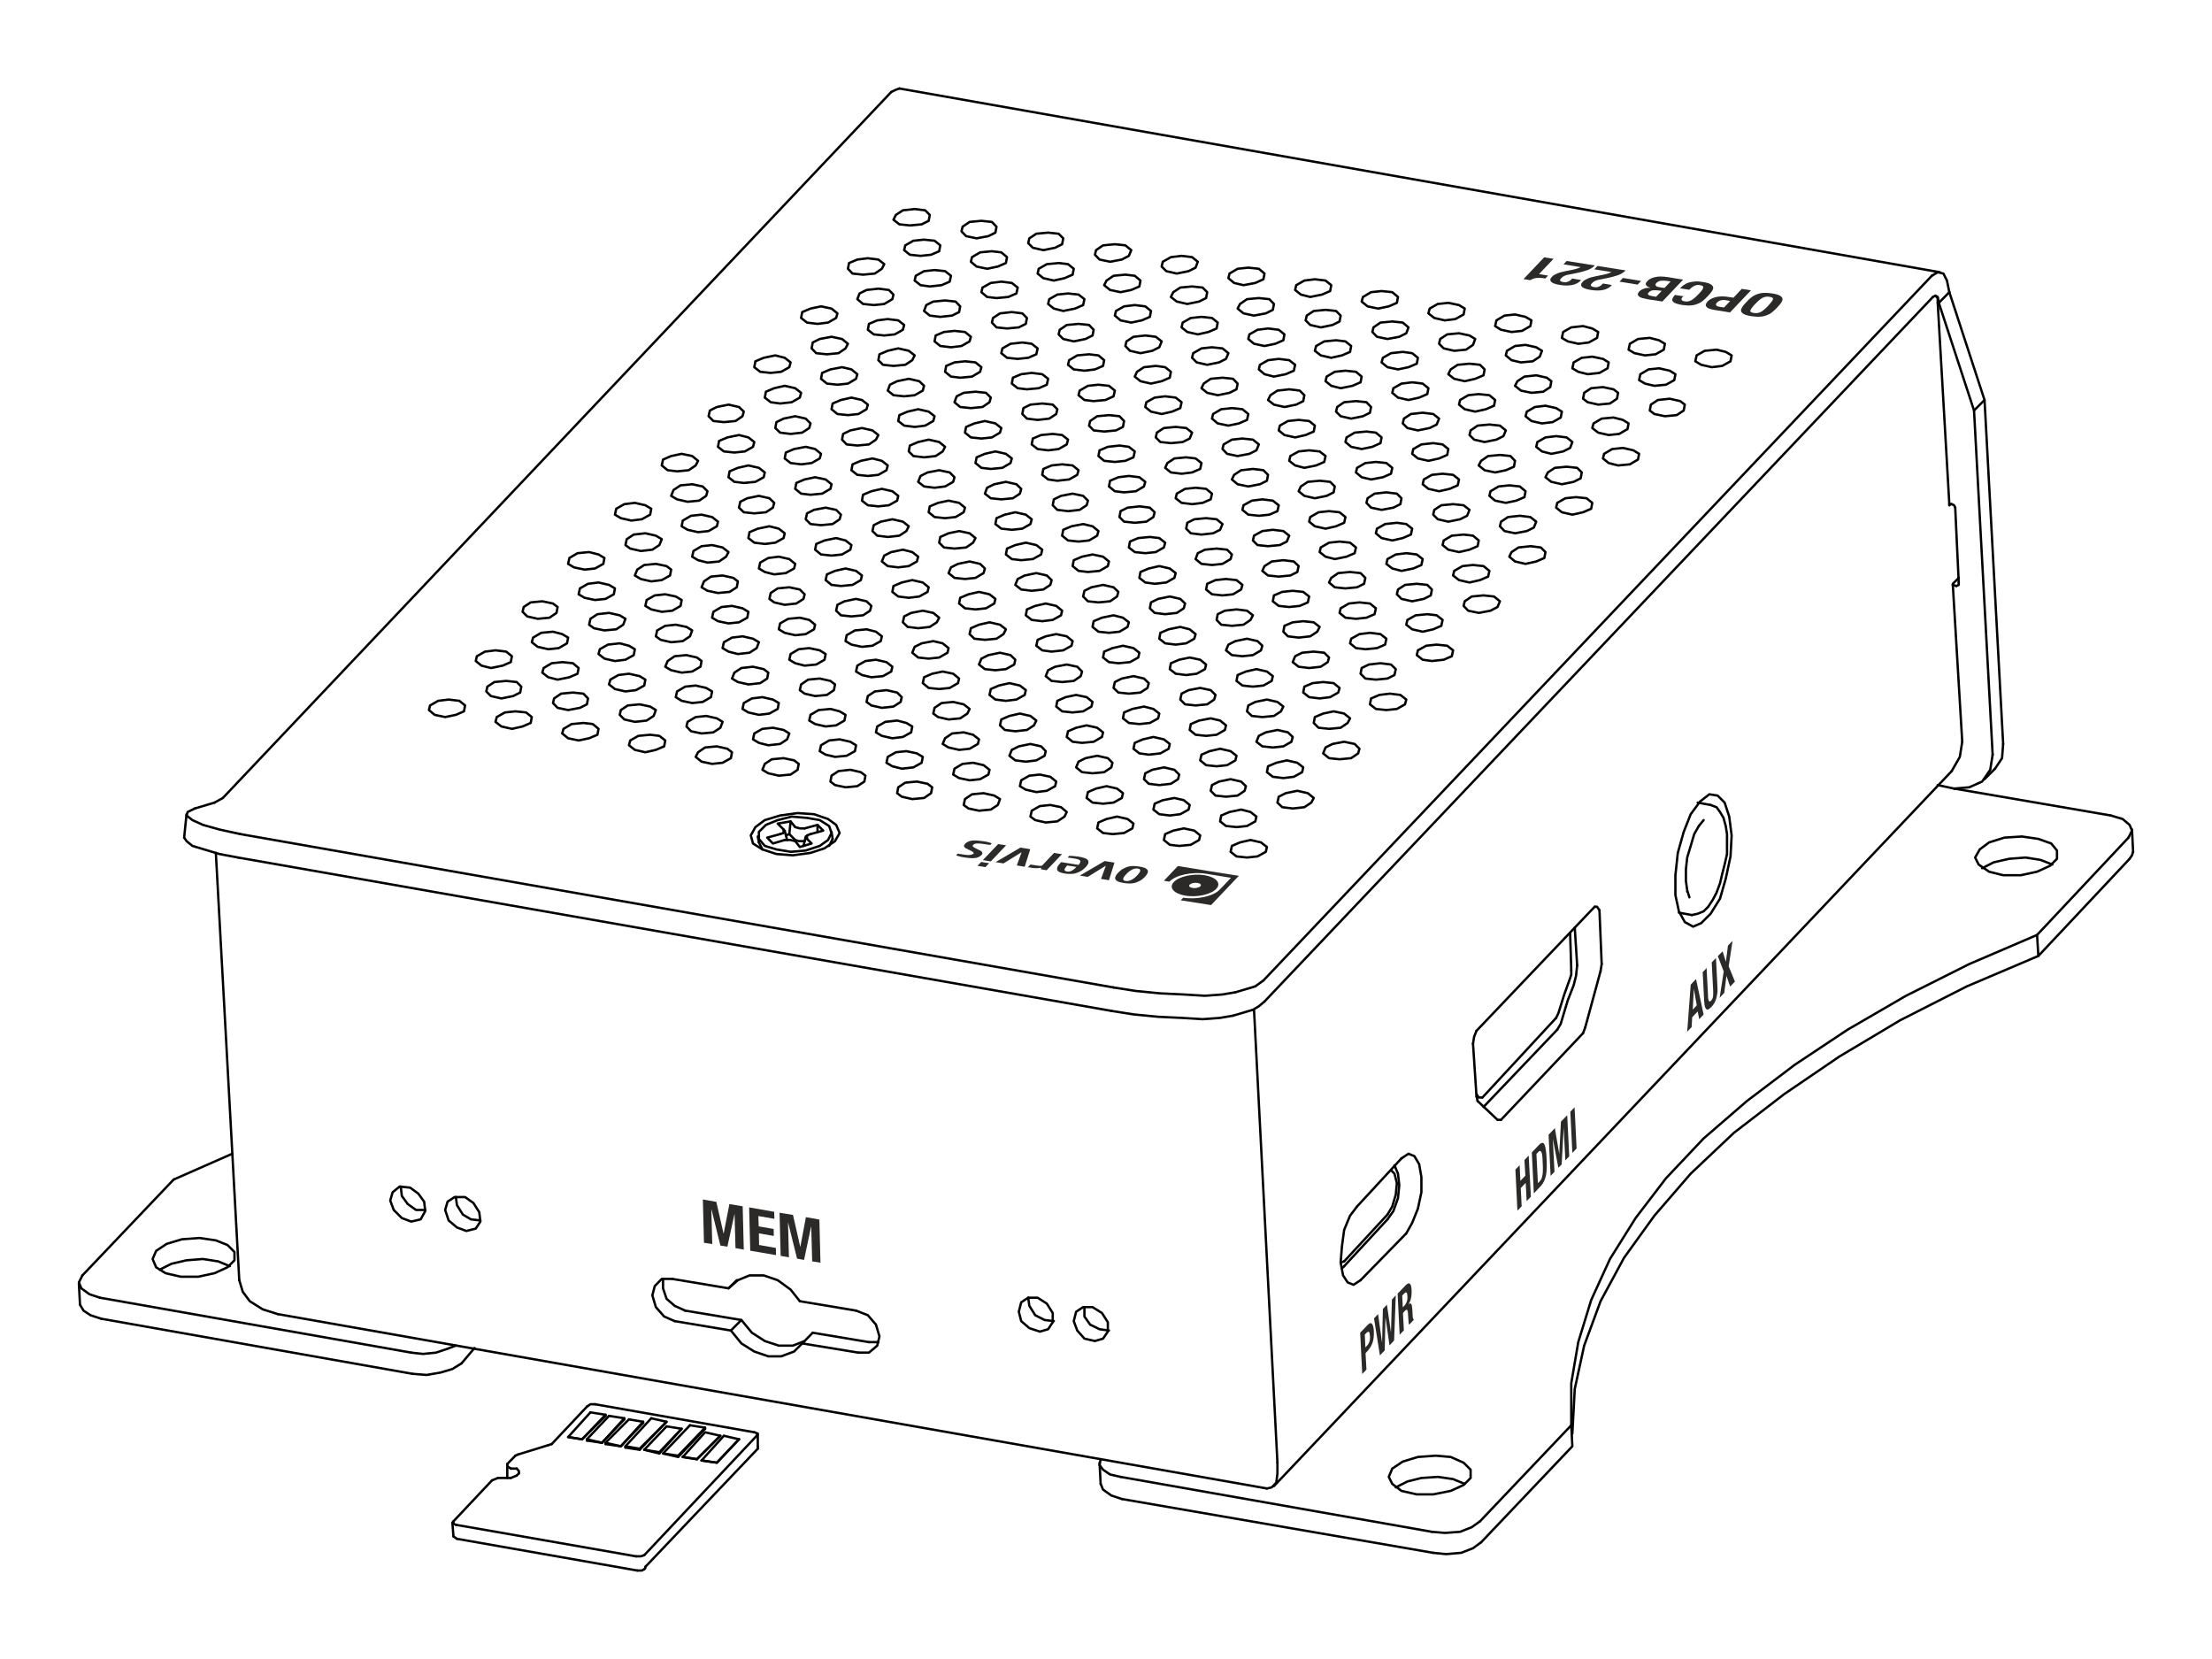 <?xml version="1.0" encoding="UTF-8"?>
<!DOCTYPE svg PUBLIC "-//W3C//DTD SVG 1.1//EN" "http://www.w3.org/Graphics/SVG/1.1/DTD/svg11.dtd">
<!-- Creator: CorelDRAW X6 -->
<svg xmlns="http://www.w3.org/2000/svg" xml:space="preserve" width="120mm" height="90mm" version="1.1" style="shape-rendering:geometricPrecision; text-rendering:geometricPrecision; image-rendering:optimizeQuality; fill-rule:evenodd; clip-rule:evenodd"
viewBox="0 0 12000 9000"
 xmlns:xlink="http://www.w3.org/1999/xlink">
 <defs>
  <style type="text/css">
   <![CDATA[
    .str0 {stroke:black;stroke-width:12.7;stroke-linecap:round;stroke-linejoin:round}
    .fil2 {fill:none;fill-rule:nonzero}
    .fil1 {fill:#2B2A29}
    .fil0 {fill:#2B2A29;fill-rule:nonzero}
   ]]>
  </style>
 </defs>
 <g id="Видимый_x0020_контур_x0020__x0028_ГОСТ_x0029_">
  <g id="_1129109104">
   <g>
    <polygon class="fil0" points="3813,6507 3819,6742 3864,6749 3859,6562 3860,6562 3908,6757 3946,6763 3985,6584 3985,6584 3990,6771 4035,6779 4029,6544 3957,6532 3926,6691 3925,6691 3886,6520 "/>
    <polygon id="1" class="fil0" points="4200,6574 4064,6550 4070,6785 4210,6809 4209,6770 4118,6754 4117,6691 4198,6705 4197,6667 4116,6653 4114,6597 4201,6612 "/>
    <polygon id="2" class="fil0" points="4229,6579 4235,6813 4280,6821 4275,6634 4276,6634 4324,6828 4362,6835 4400,6655 4401,6655 4406,6843 4451,6850 4445,6616 4372,6603 4342,6763 4341,6763 4302,6591 "/>
    <g>
     <path class="fil0" d="M7407 7308l-3 -68 10 -10c6,-6 10,-7 13,-4 3,3 4,11 5,22 1,11 0,21 -3,30 -3,8 -6,15 -11,20l-10 11zm-28 -77l11 223 23 -24 -5 -89 12 -13c5,-6 10,-12 15,-20 4,-7 8,-15 11,-24 3,-9 5,-18 6,-29 1,-10 2,-21 1,-33 0,-8 -1,-16 -3,-23 -1,-7 -4,-12 -6,-16 -3,-4 -6,-5 -10,-5 -4,0 -9,4 -15,10l-40 42z"/>
     <polygon id="1" class="fil0" points="7454,7152 7486,7353 7512,7326 7516,7151 7517,7151 7538,7299 7563,7272 7572,7027 7551,7050 7546,7229 7546,7229 7524,7078 7502,7101 7498,7280 7497,7280 7476,7129 "/>
     <path id="2" class="fil0" d="M7582 7018l11 223 23 -24 -5 -94 12 -13c5,-5 8,-6 11,-3 2,3 4,9 4,17l3 42c0,4 1,8 1,12 1,4 1,7 3,8l25 -26 0 -2c-2,0 -4,-3 -5,-8 -1,-6 -2,-15 -2,-26 0,-6 -1,-11 -1,-16 0,-5 -1,-9 -1,-13 -1,-12 -3,-19 -6,-22 -3,-3 -7,-2 -13,2l0 -1c6,-10 11,-21 13,-33 3,-13 3,-27 3,-42 -1,-19 -4,-31 -10,-35 -6,-4 -13,-1 -23,9l-42 44zm28 74l-3 -64 11 -11c11,-11 16,-6 17,14 1,12 0,22 -3,30 -3,8 -7,15 -12,21l-10 10z"/>
     <polygon class="fil0" points="8221,6345 8232,6568 8255,6544 8250,6445 8277,6417 8282,6516 8305,6492 8293,6269 8270,6293 8275,6378 8248,6406 8244,6321 "/>
     <path id="1" class="fil0" d="M8343 6417l-8 -157 10 -10c4,-5 8,-7 11,-6 3,1 5,3 7,8 2,5 3,12 4,21 1,9 2,20 2,33 1,15 1,28 1,39 0,11 0,20 -2,28 -1,8 -3,14 -5,20 -2,5 -5,10 -9,14l-10 11zm-33 -166l11 223 36 -38c8,-8 14,-17 19,-27 5,-10 8,-21 11,-33 2,-13 4,-27 4,-42 0,-16 0,-33 -1,-53 -1,-16 -2,-31 -4,-43 -2,-12 -4,-22 -7,-28 -3,-7 -7,-10 -12,-10 -5,0 -12,4 -20,13l-37 39z"/>
     <polygon id="2" class="fil0" points="8401,6156 8412,6379 8433,6357 8424,6179 8424,6178 8454,6335 8472,6317 8483,6117 8483,6117 8492,6295 8513,6273 8502,6050 8468,6085 8459,6260 8459,6260 8435,6120 "/>
     <polygon id="3" class="fil0" points="8530,6255 8553,6230 8542,6007 8519,6031 "/>
     <path class="fil0" d="M9205 5454l-16 -89 0 0 -6 112 22 -23zm-4 -142l41 192 -24 25 -8 -42 -30 32 -3 53 -24 25 19 -255 28 -30z"/>
     <path id="1" class="fil0" d="M9260 5250l-23 24 8 156c1,15 2,26 5,33 2,7 6,12 9,13 4,2 8,1 12,-2 4,-3 9,-7 14,-12 5,-5 9,-11 13,-17 4,-6 8,-14 11,-23 3,-9 5,-19 7,-31 2,-11 2,-24 1,-38l-8 -156 -23 24 8 156c0,6 0,11 0,16 0,5 -1,10 -1,14 -1,5 -2,9 -4,12 -2,4 -4,7 -7,10 -3,3 -5,4 -7,4 -2,0 -3,-1 -5,-4 -1,-2 -2,-6 -3,-10 -1,-4 -1,-9 -1,-15l-8 -156z"/>
     <polygon id="2" class="fil0" points="9319,5187 9351,5270 9329,5413 9354,5386 9366,5294 9386,5352 9412,5325 9378,5242 9399,5104 9374,5130 9363,5218 9345,5161 "/>
    </g>
   </g>
   <g>
    <g>
     <g>
      <path class="fil1" d="M6368 4785c-29,30 -1,63 63,74 63,10 138,-6 167,-37 29,-30 1,-63 -63,-74 -63,-10 -138,6 -167,37zm86 14c-7,8 0,16 16,18 16,3 35,-2 42,-9 7,-8 0,-16 -16,-18 -16,-3 -35,2 -42,9z"/>
      <path class="fil1" d="M6389 4698c0,0 166,27 166,27 0,0 151,24 151,24 0,0 15,2 15,2l-151 159c0,0 -165,-26 -165,-26 0,0 14,-14 14,-14 75,12 163,-8 197,-43 0,0 62,-65 62,-65 0,0 -136,-22 -136,-22 -75,-12 -164,7 -198,43 0,0 -30,-5 -30,-5 0,0 76,-80 76,-80z"/>
     </g>
     <path class="fil1" d="M6096 4790c-12,-2 -21,-4 -29,-7 -7,-3 -12,-7 -15,-11 -3,-5 -3,-10 -1,-16 2,-6 7,-13 15,-22 8,-8 16,-15 25,-20 9,-5 18,-9 27,-12 10,-3 20,-4 30,-4 10,0 22,1 33,3 12,2 21,4 29,7 7,3 12,7 15,11 3,5 3,10 1,16 -2,6 -7,13 -15,22 -8,8 -16,15 -25,20 -9,5 -18,9 -27,12 -10,3 -20,4 -30,4 -10,0 -22,-1 -33,-3zm11 -11c4,1 8,1 13,0 4,0 9,-2 14,-4 5,-2 10,-5 16,-9 6,-4 12,-10 18,-16 6,-7 11,-12 14,-17 3,-5 4,-8 4,-11 0,-3 -2,-5 -4,-7 -3,-2 -6,-3 -10,-3 -4,-1 -8,-1 -13,0 -4,0 -9,2 -14,4 -5,2 -10,5 -16,9 -6,4 -12,10 -18,16 -6,7 -11,12 -14,17 -3,5 -4,8 -4,11 0,3 2,5 4,7 3,2 6,3 10,3zm-61 -99c0,0 -30,95 -30,95 0,0 -43,-7 -43,-7 0,0 26,-71 26,-71 0,0 -1,0 -1,0 0,0 -97,60 -97,60 0,0 -43,-7 -43,-7 0,0 135,-79 135,-79 0,0 54,9 54,9zm-289 -3c0,0 94,15 94,15 9,-10 12,-18 9,-23 -4,-5 -13,-9 -28,-11 0,0 -40,-6 -40,-6 0,0 8,-9 8,-9 6,0 14,0 23,1 9,1 18,2 27,3 14,2 25,5 34,8 9,3 15,7 18,12 3,5 4,10 2,16 -2,6 -7,14 -15,22 -8,8 -16,15 -25,20 -9,5 -17,9 -27,12 -9,3 -19,4 -29,4 -10,0 -21,0 -31,-2 -11,-2 -20,-4 -27,-7 -7,-3 -12,-7 -14,-11 -2,-5 -2,-10 0,-16 2,-6 7,-13 15,-22 0,0 6,-6 6,-6zm32 19c-5,6 -9,10 -11,14 -2,4 -3,7 -3,9 0,2 1,4 4,6 2,1 5,2 9,3 4,1 7,1 11,0 4,0 8,-1 12,-3 4,-2 9,-4 13,-8 5,-3 10,-8 15,-14 0,0 -51,-8 -51,-8zm-213 9c0,0 14,-15 14,-15 0,0 40,6 40,6 5,1 9,1 13,1 4,0 7,-1 10,-1 0,0 65,-69 65,-69 0,0 43,7 43,7 0,0 -83,87 -83,87 0,0 -31,-5 -31,-5 0,0 1,-8 1,-8 0,0 -2,0 -2,0 -6,1 -12,2 -20,2 -8,0 -17,0 -28,-2 0,0 -24,-4 -24,-4zm13 -98c0,0 -30,95 -30,95 0,0 -43,-7 -43,-7 0,0 26,-71 26,-71 0,0 -1,0 -1,0 0,0 -97,60 -97,60 0,0 -43,-7 -43,-7 0,0 135,-79 135,-79 0,0 54,9 54,9zm-174 -28c0,0 43,7 43,7 0,0 -83,87 -83,87 0,0 -43,-7 -43,-7 0,0 83,-87 83,-87zm-112 118c0,0 20,-21 20,-21 0,0 43,7 43,7 0,0 -20,21 -20,21 0,0 -43,-7 -43,-7zm-23 -64c3,-3 3,-6 1,-8 -2,-3 -6,-5 -11,-8 -5,-2 -10,-5 -16,-8 -6,-3 -11,-5 -16,-8 -4,-3 -7,-6 -8,-10 -1,-4 1,-8 5,-13 5,-5 11,-9 17,-12 6,-3 14,-5 22,-6 8,-1 18,-1 28,0 10,1 22,2 35,4 9,1 18,3 25,5 8,2 14,4 18,6 0,0 -8,9 -8,9 0,0 -40,-6 -40,-6 -14,-2 -25,-3 -34,-2 -9,1 -15,3 -19,8 -3,3 -3,6 -1,8 2,3 6,5 11,8 5,2 10,5 16,8 6,3 11,5 16,8 4,3 7,6 8,10 1,4 0,8 -5,13 -5,5 -10,8 -16,11 -6,3 -13,4 -21,5 -8,1 -16,1 -26,0 -10,-1 -20,-2 -31,-4 -9,-1 -18,-3 -25,-5 -8,-2 -14,-4 -18,-6 0,0 8,-9 8,-9 0,0 40,6 40,6 10,2 19,2 27,1 8,-1 14,-3 17,-6z"/>
    </g>
    <path class="fil0" d="M9592 1659c-8,8 -14,15 -21,20 -6,5 -12,10 -18,13 -6,3 -12,5 -18,6 -6,1 -13,1 -20,0 -7,-1 -13,-3 -16,-5 -3,-2 -4,-5 -3,-9 1,-4 4,-9 8,-14 4,-6 10,-13 18,-21 8,-8 14,-15 21,-20 6,-5 12,-10 18,-13 6,-3 12,-5 18,-6 6,-1 13,-1 20,0 7,1 13,3 16,5 3,2 4,5 3,9 -1,4 -4,9 -8,14 -5,6 -11,13 -18,21zm50 8c9,-9 16,-18 21,-25 5,-8 8,-15 7,-21 -1,-6 -5,-12 -14,-17 -8,-5 -22,-9 -41,-12 -19,-3 -35,-4 -49,-3 -14,1 -26,4 -37,8 -11,5 -21,10 -30,18 -9,7 -18,15 -26,25 -9,9 -16,17 -21,25 -5,8 -8,15 -7,21 1,6 5,12 14,17 8,5 22,9 41,12 19,3 35,4 49,3 14,-1 27,-4 38,-9 11,-4 21,-10 30,-18 9,-7 18,-16 26,-25z"/>
    <path id="1" class="fil0" d="M9387 1632l-34 36 -21 -3c-13,-2 -20,-5 -22,-9 -2,-4 -1,-9 5,-15 6,-6 13,-10 22,-12 9,-2 18,-2 28,0l22 4zm-1 62l113 -119 -50 -8 -45 48 -27 -4c-12,-2 -23,-3 -34,-3 -11,0 -22,1 -31,3 -10,2 -18,5 -27,9 -8,4 -15,9 -21,15 -4,4 -7,9 -9,14 -2,5 -2,9 1,13 2,4 7,8 13,11 7,3 17,6 29,8l88 14z"/>
    <path id="2" class="fil0" d="M9137 1608l-50 -8c-4,4 -8,9 -11,14 -3,5 -5,10 -4,15 1,5 5,10 13,14 8,4 21,8 38,11 19,3 35,4 49,3 14,-1 27,-4 38,-9 11,-4 21,-10 30,-18 9,-7 18,-16 26,-25 9,-9 16,-18 21,-25 5,-8 8,-15 7,-21 -1,-6 -5,-12 -14,-17 -8,-5 -22,-9 -41,-12 -17,-3 -31,-4 -44,-3 -13,1 -24,3 -34,6 -10,3 -18,8 -26,13 -8,5 -14,11 -21,18l50 8c6,-6 12,-12 17,-15 5,-4 10,-6 15,-8 5,-2 10,-3 14,-3 5,0 9,0 13,1 5,1 10,2 13,4 3,2 4,4 4,8 0,3 -2,8 -6,14 -4,6 -10,13 -19,22 -8,8 -15,16 -22,21 -6,6 -13,10 -18,13 -6,3 -11,5 -17,6 -6,1 -12,1 -18,0 -11,-2 -17,-5 -18,-10 -1,-5 3,-11 12,-20z"/>
    <path id="3" class="fil0" d="M9064 1526l-34 36 -22 -3c-6,-1 -10,-2 -15,-3 -4,-1 -7,-3 -9,-5 -2,-2 -3,-4 -3,-7 0,-3 2,-6 5,-9 7,-7 15,-11 25,-12 10,-1 21,-1 33,1l20 3zm-50 53l-30 31 -18 -3c-13,-2 -21,-5 -24,-8 -4,-3 -3,-8 3,-13 5,-6 12,-9 21,-11 9,-1 20,-1 34,1l14 2zm4 57l113 -119 -85 -14c-15,-2 -28,-3 -39,-3 -12,0 -22,2 -31,4 -9,2 -17,5 -24,9 -7,4 -12,8 -16,13 -8,8 -10,15 -6,21 4,6 12,11 25,14l0 0c-14,0 -27,1 -37,5 -11,4 -19,9 -25,15 -5,6 -8,11 -8,15 0,4 2,8 6,12 4,3 10,6 18,9 8,2 17,4 27,6l84 13z"/>
    <polygon id="4" class="fil0" points="8786,1528 8884,1544 8903,1524 8804,1508 "/>
    <path id="5" class="fil0" d="M8667 1442l-18 19 93 15c-3,2 -8,4 -16,7 -7,2 -16,5 -26,7l-40 8c-10,2 -19,4 -26,6 -8,2 -14,4 -20,7 -6,3 -11,5 -16,8 -5,3 -9,6 -12,10 -10,10 -11,19 -4,27 7,7 23,13 48,17 27,4 49,4 67,0 18,-4 32,-11 43,-22l4 -5 -48 -8c-3,3 -6,6 -9,9 -3,3 -7,5 -11,7 -4,2 -8,3 -13,4 -5,1 -10,0 -17,-1 -16,-3 -20,-9 -11,-19 3,-3 6,-6 8,-8 3,-2 6,-4 10,-6 4,-2 8,-3 14,-5 5,-1 12,-3 20,-4l29 -6c13,-3 25,-5 35,-8 11,-3 20,-6 29,-9 8,-3 16,-7 22,-11 7,-4 12,-9 17,-14l-152 -24z"/>
    <path id="6" class="fil0" d="M8500 1415l-18 19 93 15c-3,2 -8,4 -16,7 -7,2 -16,5 -26,7l-40 8c-10,2 -19,4 -26,6 -8,2 -14,4 -20,7 -6,3 -11,5 -16,8 -5,3 -9,6 -12,10 -10,10 -11,19 -4,27 7,7 23,13 48,17 27,4 49,4 67,0 18,-4 32,-11 43,-22l4 -5 -48 -8c-3,3 -6,6 -9,9 -3,3 -7,5 -11,7 -4,2 -8,3 -13,4 -5,1 -10,0 -17,-1 -16,-3 -20,-9 -11,-19 3,-3 6,-6 8,-8 3,-2 6,-4 10,-6 4,-2 8,-3 14,-5 5,-1 12,-3 20,-4l29 -6c13,-3 25,-5 35,-8 11,-3 20,-6 29,-9 8,-3 16,-7 22,-11 7,-4 12,-9 17,-14l-152 -24z"/>
    <path id="7" class="fil0" d="M8427 1404l-50 -8 -112 118 37 6c9,-6 20,-10 32,-12 13,-1 27,-1 44,2l5 1 15 -16 -49 -8 79 -83z"/>
   </g>
   <g>
    <line class="fil2 str0" x1="1298" y1="6945" x2="1171" y2= "4627" />
    <line class="fil2 str0" x1="6930" y1="7935" x2="6803" y2= "5478" />
    <polyline class="fil2 str0" points="7381,6945 7343,6970 7311,6957 7286,6919 7273,6849 7280,6761 7292,6672 7324,6595 7362,6545 "/>
    <line class="fil2 str0" x1="7629" y1="6691" x2="7381" y2= "6945" />
    <polyline class="fil2 str0" points="7603,6284 7641,6259 7673,6272 7699,6316 7711,6386 7711,6468 7692,6557 7661,6634 7629,6691 "/>
    <line class="fil2 str0" x1="7362" y1="6545" x2="7603" y2= "6284" />
    <polyline class="fil2 str0" points="9223,4348 9273,4309 9318,4316 9356,4354 9381,4430 9394,4532 9388,4646 9362,4767 9331,4875 9280,4957 9229,5008 9185,5027 9140,5002 9108,4944 9089,4856 9089,4748 9102,4627 9134,4513 9172,4417 9223,4348 "/>
    <polyline class="fil2 str0" points="7991,5662 7997,5624 8010,5592 "/>
    <line class="fil2 str0" x1="8010" y1="5948" x2="7991" y2= "5662" />
    <line class="fil2 str0" x1="8016" y1="5973" x2="8010" y2= "5948" />
    <line class="fil2 str0" x1="8124" y1="6075" x2="8016" y2= "5973" />
    <line class="fil2 str0" x1="8143" y1="6075" x2="8124" y2= "6075" />
    <line class="fil2 str0" x1="8588" y1="5605" x2="8143" y2= "6075" />
    <line class="fil2 str0" x1="8600" y1="5573" x2="8588" y2= "5605" />
    <line class="fil2 str0" x1="8683" y1="5268" x2="8600" y2= "5573" />
    <line class="fil2 str0" x1="8689" y1="5230" x2="8683" y2= "5268" />
    <line class="fil2 str0" x1="8677" y1="4938" x2="8689" y2= "5230" />
    <polyline class="fil2 str0" points="8651,4919 8664,4919 8677,4938 "/>
    <line class="fil2 str0" x1="8010" y1="5592" x2="8651" y2= "4919" />
    <polyline class="fil2 str0" points="5273,1395 5317,1369 5381,1363 5432,1369 5463,1395 5457,1427 5413,1446 5355,1458 5298,1446 5267,1420 5273,1395 "/>
    <polyline class="fil2 str0" points="6003,1522 6041,1496 6105,1490 6156,1496 6187,1522 6181,1554 6137,1573 6079,1585 6022,1573 5990,1547 6003,1522 "/>
    <polyline class="fil2 str0" points="6727,1649 6765,1623 6829,1617 6886,1623 6911,1649 6905,1681 6867,1700 6803,1712 6746,1700 6714,1674 6727,1649 "/>
    <polyline class="fil2 str0" points="7451,1776 7489,1750 7553,1744 7610,1750 7641,1776 7629,1808 7591,1827 7527,1839 7470,1827 7445,1801 7451,1776 "/>
    <polyline class="fil2 str0" points="8175,1903 8219,1877 8276,1871 8334,1884 8365,1903 8353,1935 8315,1960 8251,1966 8200,1954 8169,1928 8175,1903 "/>
    <polyline class="fil2 str0" points="8899,2030 8943,2004 9000,1998 9058,2011 9089,2030 9083,2062 9038,2087 8975,2093 8924,2081 8892,2062 8899,2030 "/>
    <polyline class="fil2 str0" points="5025,1655 5063,1636 5127,1630 5184,1636 5209,1662 5203,1693 5165,1712 5101,1719 5044,1712 5013,1687 5025,1655 "/>
    <polyline class="fil2 str0" points="5749,1789 5787,1763 5851,1757 5908,1763 5933,1789 5927,1820 5889,1839 5825,1852 5768,1839 5743,1814 5749,1789 "/>
    <polyline class="fil2 str0" points="6473,1916 6518,1890 6575,1884 6632,1890 6664,1916 6651,1947 6613,1966 6549,1979 6492,1966 6467,1941 6473,1916 "/>
    <polyline class="fil2 str0" points="7197,2043 7241,2017 7299,2011 7356,2017 7387,2043 7381,2074 7337,2093 7273,2106 7222,2093 7191,2068 7197,2043 "/>
    <polyline class="fil2 str0" points="7921,2170 7965,2144 8022,2138 8080,2144 8111,2170 8105,2201 8061,2220 8003,2233 7946,2220 7915,2195 7921,2170 "/>
    <polyline class="fil2 str0" points="8645,2297 8689,2271 8753,2265 8804,2278 8835,2297 8829,2328 8784,2354 8727,2360 8670,2347 8638,2322 8645,2297 "/>
    <polyline class="fil2 str0" points="4771,1922 4816,1903 4873,1890 4930,1903 4962,1928 4949,1954 4911,1979 4847,1985 4790,1979 4765,1954 4771,1922 "/>
    <polyline class="fil2 str0" points="5495,2049 5540,2030 5597,2023 5654,2030 5686,2055 5679,2087 5635,2106 5571,2112 5521,2106 5489,2081 5495,2049 "/>
    <polyline class="fil2 str0" points="6219,2182 6264,2157 6321,2150 6378,2157 6410,2182 6403,2214 6359,2233 6302,2246 6244,2233 6213,2208 6219,2182 "/>
    <polyline class="fil2 str0" points="6943,2309 6987,2284 7045,2278 7102,2284 7133,2309 7127,2341 7083,2360 7026,2373 6968,2360 6937,2335 6943,2309 "/>
    <polyline class="fil2 str0" points="7667,2436 7711,2411 7775,2404 7826,2411 7857,2436 7851,2468 7807,2487 7749,2500 7692,2487 7661,2462 7667,2436 "/>
    <polyline class="fil2 str0" points="8397,2563 8435,2538 8499,2532 8556,2538 8581,2563 8575,2595 8537,2614 8473,2627 8416,2614 8384,2589 8397,2563 "/>
    <polyline class="fil2 str0" points="4517,2189 4562,2170 4619,2157 4676,2170 4708,2195 4701,2220 4657,2246 4600,2252 4543,2246 4511,2220 4517,2189 "/>
    <polyline class="fil2 str0" points="5241,2316 5286,2297 5343,2284 5400,2297 5432,2322 5425,2347 5381,2373 5324,2379 5267,2373 5235,2347 5241,2316 "/>
    <polyline class="fil2 str0" points="5965,2443 6010,2424 6073,2417 6124,2424 6156,2449 6149,2481 6105,2500 6048,2506 5990,2500 5959,2474 5965,2443 "/>
    <polyline class="fil2 str0" points="6695,2576 6733,2551 6797,2544 6854,2551 6879,2576 6873,2608 6835,2627 6772,2639 6714,2627 6683,2601 6695,2576 "/>
    <polyline class="fil2 str0" points="7419,2703 7457,2678 7521,2671 7578,2678 7603,2703 7597,2735 7559,2754 7495,2766 7438,2754 7413,2728 7419,2703 "/>
    <polyline class="fil2 str0" points="8143,2830 8181,2805 8245,2798 8302,2805 8334,2830 8321,2862 8283,2881 8219,2893 8162,2881 8137,2855 8143,2830 "/>
    <polyline class="fil2 str0" points="4263,2455 4308,2436 4371,2424 4422,2436 4454,2462 4447,2487 4403,2512 4346,2519 4289,2512 4257,2487 4263,2455 "/>
    <polyline class="fil2 str0" points="4994,2582 5032,2563 5095,2551 5152,2563 5178,2589 5171,2614 5127,2639 5070,2646 5013,2639 4981,2614 4994,2582 "/>
    <polyline class="fil2 str0" points="5717,2709 5756,2690 5819,2678 5876,2690 5902,2716 5895,2741 5857,2766 5794,2773 5736,2766 5711,2741 5717,2709 "/>
    <polyline class="fil2 str0" points="6441,2836 6479,2817 6543,2811 6600,2817 6632,2843 6619,2874 6581,2893 6518,2900 6460,2893 6435,2868 6441,2836 "/>
    <polyline class="fil2 str0" points="7165,2970 7210,2944 7267,2938 7324,2944 7356,2970 7349,3001 7305,3020 7241,3033 7191,3020 7159,2995 7165,2970 "/>
    <polyline class="fil2 str0" points="7889,3097 7934,3071 7991,3065 8048,3071 8080,3097 8073,3128 8029,3147 7972,3160 7915,3147 7883,3122 7889,3097 "/>
    <polyline class="fil2 str0" points="4016,2722 4054,2703 4117,2690 4174,2703 4200,2728 4193,2754 4155,2779 4092,2785 4035,2779 4009,2754 4016,2722 "/>
    <polyline class="fil2 str0" points="4740,2849 4778,2830 4841,2817 4898,2830 4930,2855 4917,2881 4879,2906 4816,2913 4759,2906 4733,2881 4740,2849 "/>
    <polyline class="fil2 str0" points="5463,2976 5508,2957 5565,2944 5622,2957 5654,2982 5648,3008 5603,3033 5540,3039 5489,3033 5457,3008 5463,2976 "/>
    <polyline class="fil2 str0" points="6187,3103 6232,3084 6289,3071 6346,3084 6378,3109 6371,3135 6327,3160 6264,3167 6213,3160 6181,3135 6187,3103 "/>
    <polyline class="fil2 str0" points="6911,3230 6956,3211 7013,3205 7070,3211 7102,3236 7095,3268 7051,3287 6994,3293 6937,3287 6905,3262 6911,3230 "/>
    <polyline class="fil2 str0" points="7635,3363 7680,3338 7743,3332 7794,3338 7826,3363 7819,3395 7775,3414 7718,3427 7661,3414 7629,3389 7635,3363 "/>
    <polyline class="fil2 str0" points="3762,2989 3806,2963 3863,2957 3920,2970 3952,2995 3939,3020 3901,3046 3838,3052 3787,3039 3755,3020 3762,2989 "/>
    <polyline class="fil2 str0" points="4486,3116 4530,3097 4587,3084 4644,3097 4676,3122 4670,3147 4625,3173 4562,3179 4511,3173 4479,3147 4486,3116 "/>
    <polyline class="fil2 str0" points="5209,3243 5254,3224 5311,3211 5368,3224 5400,3249 5394,3274 5349,3300 5292,3306 5235,3300 5203,3274 5209,3243 "/>
    <polyline class="fil2 str0" points="5933,3370 5978,3351 6041,3338 6092,3351 6124,3376 6117,3401 6073,3427 6016,3433 5959,3427 5927,3401 5933,3370 "/>
    <polyline class="fil2 str0" points="6664,3497 6702,3478 6765,3465 6822,3478 6848,3503 6841,3528 6797,3554 6740,3560 6683,3554 6651,3528 6664,3497 "/>
    <polyline class="fil2 str0" points="7387,3624 7426,3605 7489,3598 7546,3605 7572,3630 7565,3662 7527,3681 7464,3687 7407,3681 7381,3655 7387,3624 "/>
    <polyline class="fil2 str0" points="3508,3255 3552,3230 3609,3224 3666,3236 3698,3255 3692,3287 3647,3313 3590,3319 3533,3306 3501,3287 3508,3255 "/>
    <polyline class="fil2 str0" points="4232,3382 4276,3357 4339,3351 4390,3363 4422,3389 4416,3414 4371,3440 4314,3446 4257,3433 4225,3414 4232,3382 "/>
    <polyline class="fil2 str0" points="4962,3509 5000,3490 5063,3478 5114,3490 5146,3516 5140,3541 5095,3567 5038,3573 4981,3567 4949,3541 4962,3509 "/>
    <polyline class="fil2 str0" points="5686,3636 5724,3617 5787,3605 5844,3617 5870,3643 5863,3668 5825,3694 5762,3700 5705,3694 5673,3668 5686,3636 "/>
    <polyline class="fil2 str0" points="6410,3763 6448,3744 6511,3732 6568,3744 6594,3770 6587,3795 6549,3821 6486,3827 6429,3821 6403,3795 6410,3763 "/>
    <polyline class="fil2 str0" points="7133,3890 7178,3871 7235,3859 7292,3871 7324,3897 7311,3922 7273,3948 7210,3954 7153,3948 7127,3922 7133,3890 "/>
    <polyline class="fil2 str0" points="3254,3522 3298,3497 3362,3490 3412,3503 3444,3522 3438,3554 3393,3579 3336,3586 3279,3573 3247,3548 3254,3522 "/>
    <polyline class="fil2 str0" points="3984,3649 4022,3624 4085,3617 4143,3630 4168,3649 4162,3681 4124,3706 4060,3713 4003,3700 3971,3681 3984,3649 "/>
    <polyline class="fil2 str0" points="4708,3776 4746,3751 4809,3744 4867,3757 4892,3782 4886,3808 4847,3833 4784,3840 4727,3827 4701,3808 4708,3776 "/>
    <polyline class="fil2 str0" points="5432,3903 5476,3884 5533,3871 5590,3884 5622,3909 5609,3935 5571,3960 5508,3967 5451,3960 5425,3935 5432,3903 "/>
    <polyline class="fil2 str0" points="6156,4030 6200,4011 6257,3998 6314,4011 6346,4036 6340,4062 6295,4087 6232,4094 6181,4087 6149,4062 6156,4030 "/>
    <polyline class="fil2 str0" points="6879,4157 6924,4138 6981,4125 7038,4138 7070,4163 7064,4189 7019,4214 6962,4221 6905,4214 6873,4189 6879,4157 "/>
    <polyline class="fil2 str0" points="3006,3789 3044,3763 3108,3757 3165,3763 3190,3789 3184,3821 3146,3840 3082,3852 3025,3840 3000,3814 3006,3789 "/>
    <polyline class="fil2 str0" points="3730,3916 3774,3890 3831,3884 3889,3897 3920,3916 3908,3948 3870,3973 3806,3979 3749,3967 3724,3941 3730,3916 "/>
    <polyline class="fil2 str0" points="4454,4043 4498,4017 4555,4011 4613,4024 4644,4043 4638,4075 4593,4100 4530,4106 4479,4094 4447,4075 4454,4043 "/>
    <polyline class="fil2 str0" points="5178,4170 5222,4144 5279,4138 5336,4151 5368,4176 5362,4202 5317,4227 5260,4233 5203,4221 5171,4202 5178,4170 "/>
    <polyline class="fil2 str0" points="5902,4297 5946,4278 6003,4265 6060,4278 6092,4303 6086,4329 6041,4354 5984,4360 5927,4354 5895,4329 5902,4297 "/>
    <polyline class="fil2 str0" points="4860,1166 4898,1141 4962,1134 5019,1141 5044,1166 5038,1198 5000,1217 4936,1223 4879,1217 4847,1192 4860,1166 "/>
    <polyline class="fil2 str0" points="5584,1293 5622,1268 5686,1262 5743,1268 5768,1293 5762,1325 5724,1344 5660,1357 5603,1344 5578,1319 5584,1293 "/>
    <polyline class="fil2 str0" points="6308,1420 6352,1395 6410,1388 6467,1395 6498,1420 6486,1452 6448,1471 6384,1484 6327,1471 6302,1446 6308,1420 "/>
    <polyline class="fil2 str0" points="7032,1547 7076,1522 7133,1515 7191,1522 7222,1547 7216,1579 7172,1598 7108,1611 7057,1598 7026,1573 7032,1547 "/>
    <polyline class="fil2 str0" points="7756,1674 7800,1649 7857,1643 7915,1655 7946,1674 7940,1706 7895,1731 7838,1738 7781,1725 7749,1700 7756,1674 "/>
    <polyline class="fil2 str0" points="8480,1801 8524,1776 8588,1769 8638,1782 8670,1801 8664,1833 8619,1858 8562,1865 8505,1852 8473,1833 8480,1801 "/>
    <polyline class="fil2 str0" points="9204,1928 9248,1903 9312,1897 9362,1909 9394,1928 9388,1960 9343,1985 9286,1992 9229,1979 9197,1960 9204,1928 "/>
    <polyline class="fil2 str0" points="4968,1496 5013,1471 5070,1465 5127,1471 5159,1496 5152,1528 5108,1547 5044,1554 4994,1547 4962,1522 4968,1496 "/>
    <polyline class="fil2 str0" points="5692,1623 5736,1598 5794,1592 5851,1598 5883,1623 5876,1655 5832,1674 5768,1687 5717,1674 5686,1649 5692,1623 "/>
    <polyline class="fil2 str0" points="6416,1750 6460,1725 6518,1719 6575,1725 6606,1750 6600,1782 6556,1801 6498,1814 6441,1801 6410,1776 6416,1750 "/>
    <polyline class="fil2 str0" points="7140,1877 7184,1852 7248,1846 7299,1852 7330,1877 7324,1909 7280,1928 7222,1941 7165,1928 7133,1903 7140,1877 "/>
    <polyline class="fil2 str0" points="7870,2004 7908,1979 7972,1973 8029,1979 8054,2004 8048,2036 8003,2055 7946,2068 7889,2055 7857,2030 7870,2004 "/>
    <polyline class="fil2 str0" points="8594,2131 8632,2106 8696,2100 8753,2112 8778,2131 8772,2163 8734,2189 8670,2195 8613,2182 8588,2163 8594,2131 "/>
    <polyline class="fil2 str0" points="4352,1693 4397,1674 4454,1662 4511,1674 4543,1700 4536,1725 4492,1750 4435,1757 4378,1750 4346,1725 4352,1693 "/>
    <polyline class="fil2 str0" points="5076,1820 5121,1801 5178,1795 5235,1801 5267,1827 5260,1852 5216,1877 5159,1884 5101,1877 5070,1852 5076,1820 "/>
    <polyline class="fil2 str0" points="5800,1954 5844,1928 5908,1922 5959,1928 5990,1954 5984,1985 5940,2004 5883,2011 5825,2004 5794,1979 5800,1954 "/>
    <polyline class="fil2 str0" points="6530,2081 6568,2055 6632,2049 6689,2055 6714,2081 6708,2112 6670,2131 6606,2144 6549,2131 6518,2106 6530,2081 "/>
    <polyline class="fil2 str0" points="7254,2208 7292,2182 7356,2176 7413,2182 7438,2208 7432,2239 7394,2258 7330,2271 7273,2258 7248,2233 7254,2208 "/>
    <polyline class="fil2 str0" points="7978,2335 8016,2309 8080,2303 8137,2309 8169,2335 8156,2366 8118,2385 8054,2398 7997,2385 7972,2360 7978,2335 "/>
    <polyline class="fil2 str0" points="8702,2462 8746,2436 8804,2430 8861,2443 8892,2462 8886,2493 8842,2519 8778,2525 8727,2512 8696,2487 8702,2462 "/>
    <polyline class="fil2 str0" points="4460,2023 4505,2004 4568,1992 4619,2004 4651,2030 4644,2055 4600,2081 4543,2087 4486,2081 4454,2055 4460,2023 "/>
    <polyline class="fil2 str0" points="5190,2150 5228,2131 5292,2125 5349,2131 5375,2157 5368,2182 5330,2208 5267,2214 5209,2208 5178,2182 5190,2150 "/>
    <polyline class="fil2 str0" points="5914,2284 5952,2258 6016,2252 6073,2258 6098,2284 6092,2316 6054,2335 5990,2341 5933,2335 5908,2309 5914,2284 "/>
    <polyline class="fil2 str0" points="6638,2411 6683,2385 6740,2379 6797,2385 6829,2411 6816,2443 6778,2462 6714,2474 6657,2462 6632,2436 6638,2411 "/>
    <polyline class="fil2 str0" points="7362,2538 7407,2512 7464,2506 7521,2512 7553,2538 7546,2570 7502,2589 7438,2601 7387,2589 7356,2563 7362,2538 "/>
    <polyline class="fil2 str0" points="8086,2665 8130,2639 8188,2633 8245,2639 8276,2665 8270,2697 8226,2716 8169,2728 8111,2716 8080,2690 8086,2665 "/>
    <polyline class="fil2 str0" points="3851,2227 3889,2208 3952,2195 4009,2208 4035,2233 4028,2258 3990,2284 3927,2290 3870,2284 3844,2258 3851,2227 "/>
    <polyline class="fil2 str0" points="4574,2354 4613,2335 4676,2322 4733,2335 4765,2360 4752,2385 4714,2411 4651,2417 4593,2411 4568,2385 4574,2354 "/>
    <polyline class="fil2 str0" points="5298,2481 5343,2462 5400,2449 5457,2462 5489,2487 5482,2512 5438,2538 5375,2544 5324,2538 5292,2512 5298,2481 "/>
    <polyline class="fil2 str0" points="6022,2608 6067,2589 6124,2582 6181,2589 6213,2614 6206,2639 6162,2665 6098,2671 6048,2665 6016,2639 6022,2608 "/>
    <polyline class="fil2 str0" points="6746,2741 6791,2716 6848,2709 6905,2716 6937,2741 6930,2773 6886,2792 6829,2798 6772,2792 6740,2766 6746,2741 "/>
    <polyline class="fil2 str0" points="7470,2868 7514,2843 7578,2836 7629,2843 7661,2868 7654,2900 7610,2919 7553,2932 7495,2919 7464,2893 7470,2868 "/>
    <polyline class="fil2 str0" points="8200,2995 8238,2970 8302,2963 8359,2970 8384,2995 8378,3027 8334,3046 8276,3059 8219,3046 8188,3020 8200,2995 "/>
    <polyline class="fil2 str0" points="3958,2557 4003,2538 4060,2525 4117,2538 4149,2563 4143,2589 4098,2614 4035,2620 3984,2614 3952,2589 3958,2557 "/>
    <polyline class="fil2 str0" points="4682,2684 4727,2665 4784,2652 4841,2665 4873,2690 4867,2716 4822,2741 4765,2747 4708,2741 4676,2716 4682,2684 "/>
    <polyline class="fil2 str0" points="5406,2811 5451,2792 5508,2779 5565,2792 5597,2817 5590,2843 5546,2868 5489,2874 5432,2868 5400,2843 5406,2811 "/>
    <polyline class="fil2 str0" points="6130,2938 6175,2919 6238,2913 6289,2919 6321,2944 6314,2970 6270,2995 6213,3001 6156,2995 6124,2970 6130,2938 "/>
    <polyline class="fil2 str0" points="6860,3071 6899,3046 6962,3039 7019,3046 7045,3071 7038,3103 7000,3122 6937,3128 6879,3122 6848,3097 6860,3071 "/>
    <polyline class="fil2 str0" points="7584,3198 7622,3173 7686,3167 7743,3173 7768,3198 7762,3230 7724,3249 7661,3262 7603,3249 7578,3224 7584,3198 "/>
    <polyline class="fil2 str0" points="3343,2760 3387,2735 3444,2728 3501,2741 3533,2760 3527,2792 3482,2817 3425,2824 3368,2811 3336,2792 3343,2760 "/>
    <polyline class="fil2 str0" points="4066,2887 4111,2868 4174,2855 4225,2868 4257,2893 4251,2919 4206,2944 4149,2951 4092,2944 4060,2919 4066,2887 "/>
    <polyline class="fil2 str0" points="4797,3014 4835,2995 4898,2982 4949,2995 4981,3020 4974,3046 4930,3071 4873,3078 4816,3071 4784,3046 4797,3014 "/>
    <polyline class="fil2 str0" points="5521,3141 5559,3122 5622,3109 5679,3122 5705,3147 5698,3173 5660,3198 5597,3205 5540,3198 5508,3173 5521,3141 "/>
    <polyline class="fil2 str0" points="6244,3268 6283,3249 6346,3236 6403,3249 6429,3274 6422,3300 6384,3325 6321,3332 6264,3325 6238,3300 6244,3268 "/>
    <polyline class="fil2 str0" points="6968,3395 7013,3376 7070,3370 7127,3376 7159,3401 7146,3427 7108,3452 7045,3459 6987,3452 6962,3427 6968,3395 "/>
    <polyline class="fil2 str0" points="7692,3528 7737,3503 7794,3497 7851,3503 7883,3528 7876,3560 7832,3579 7768,3586 7718,3579 7686,3554 7692,3528 "/>
    <polyline class="fil2 str0" points="3457,3090 3495,3065 3558,3059 3616,3071 3641,3090 3635,3122 3590,3147 3533,3154 3476,3141 3444,3122 3457,3090 "/>
    <polyline class="fil2 str0" points="4181,3217 4219,3192 4282,3186 4339,3198 4365,3224 4359,3249 4320,3274 4257,3281 4200,3268 4174,3249 4181,3217 "/>
    <polyline class="fil2 str0" points="4905,3344 4943,3325 5006,3313 5063,3325 5095,3351 5082,3376 5044,3401 4981,3408 4924,3401 4898,3376 4905,3344 "/>
    <polyline class="fil2 str0" points="5629,3471 5673,3452 5730,3440 5787,3452 5819,3478 5813,3503 5768,3528 5705,3535 5654,3528 5622,3503 5629,3471 "/>
    <polyline class="fil2 str0" points="6352,3598 6397,3579 6454,3567 6511,3579 6543,3605 6537,3630 6492,3655 6435,3662 6378,3655 6346,3630 6352,3598 "/>
    <polyline class="fil2 str0" points="7076,3725 7121,3706 7178,3700 7235,3706 7267,3732 7260,3757 7216,3782 7159,3789 7102,3782 7070,3757 7076,3725 "/>
    <polyline class="fil2 str0" points="2841,3293 2879,3268 2942,3262 3000,3274 3025,3293 3019,3325 2981,3351 2917,3357 2860,3344 2835,3319 2841,3293 "/>
    <polyline class="fil2 str0" points="3565,3420 3609,3395 3666,3389 3724,3401 3755,3420 3743,3452 3704,3478 3641,3484 3584,3471 3558,3452 3565,3420 "/>
    <polyline class="fil2 str0" points="4289,3548 4333,3522 4390,3516 4447,3528 4479,3548 4473,3579 4428,3605 4365,3611 4314,3598 4282,3579 4289,3548 "/>
    <polyline class="fil2 str0" points="5013,3674 5057,3655 5114,3643 5171,3655 5203,3681 5197,3706 5152,3732 5095,3738 5038,3732 5006,3706 5013,3674 "/>
    <polyline class="fil2 str0" points="5736,3802 5781,3782 5838,3770 5895,3782 5927,3808 5921,3833 5876,3859 5819,3865 5762,3859 5730,3833 5736,3802 "/>
    <polyline class="fil2 str0" points="6460,3928 6505,3909 6568,3897 6619,3909 6651,3935 6645,3960 6600,3986 6543,3992 6486,3986 6454,3960 6460,3928 "/>
    <polyline class="fil2 str0" points="7191,4055 7229,4036 7292,4024 7349,4036 7375,4062 7368,4087 7330,4113 7267,4119 7210,4113 7178,4087 7191,4055 "/>
    <polyline class="fil2 str0" points="2949,3624 2993,3598 3050,3592 3108,3598 3139,3624 3133,3655 3089,3674 3025,3687 2974,3674 2942,3649 2949,3624 "/>
    <polyline class="fil2 str0" points="3673,3751 3717,3725 3774,3719 3831,3732 3863,3751 3857,3782 3812,3808 3755,3814 3698,3802 3666,3782 3673,3751 "/>
    <polyline class="fil2 str0" points="4397,3878 4441,3852 4505,3846 4555,3859 4587,3878 4581,3909 4536,3935 4479,3941 4422,3928 4390,3909 4397,3878 "/>
    <polyline class="fil2 str0" points="5127,4005 5165,3979 5228,3973 5279,3986 5311,4011 5305,4036 5260,4062 5203,4068 5146,4055 5114,4036 5127,4005 "/>
    <polyline class="fil2 str0" points="5851,4132 5889,4113 5952,4100 6010,4113 6035,4138 6029,4163 5990,4189 5927,4195 5870,4189 5838,4163 5851,4132 "/>
    <polyline class="fil2 str0" points="6575,4259 6613,4240 6676,4227 6733,4240 6759,4265 6752,4290 6714,4316 6651,4322 6594,4316 6568,4290 6575,4259 "/>
    <polyline class="fil2 str0" points="2333,3827 2377,3802 2434,3795 2492,3802 2523,3827 2517,3859 2473,3878 2415,3890 2358,3878 2327,3852 2333,3827 "/>
    <polyline class="fil2 str0" points="3057,3954 3101,3928 3165,3922 3216,3928 3247,3954 3241,3986 3196,4005 3139,4017 3082,4005 3050,3979 3057,3954 "/>
    <polyline class="fil2 str0" points="3787,4081 3825,4055 3889,4049 3946,4062 3971,4081 3965,4113 3920,4138 3863,4144 3806,4132 3774,4106 3787,4081 "/>
    <polyline class="fil2 str0" points="4511,4208 4549,4183 4613,4176 4670,4189 4695,4208 4689,4240 4651,4265 4587,4271 4530,4259 4505,4240 4511,4208 "/>
    <polyline class="fil2 str0" points="5235,4335 5273,4309 5336,4303 5394,4316 5425,4335 5413,4367 5375,4392 5311,4398 5254,4386 5228,4367 5235,4335 "/>
    <polyline class="fil2 str0" points="5959,4462 6003,4443 6060,4430 6117,4443 6149,4468 6143,4494 6098,4519 6035,4525 5984,4519 5952,4494 5959,4462 "/>
    <polyline class="fil2 str0" points="6625,4424 6670,4405 6733,4392 6784,4405 6816,4430 6810,4456 6765,4481 6708,4487 6651,4481 6619,4456 6625,4424 "/>
    <polyline class="fil2 str0" points="6683,4589 6727,4570 6784,4557 6841,4570 6873,4595 6867,4621 6822,4646 6765,4652 6708,4646 6676,4621 6683,4589 "/>
    <polyline class="fil2 str0" points="6321,4525 6365,4506 6422,4494 6479,4506 6511,4532 6505,4557 6460,4583 6397,4589 6346,4583 6314,4557 6321,4525 "/>
    <polyline class="fil2 str0" points="5597,4398 5641,4373 5698,4367 5756,4379 5787,4405 5775,4430 5736,4456 5673,4462 5616,4449 5590,4430 5597,4398 "/>
    <polyline class="fil2 str0" points="4873,4271 4911,4246 4974,4240 5032,4252 5057,4271 5051,4303 5013,4329 4949,4335 4892,4322 4867,4303 4873,4271 "/>
    <polyline class="fil2 str0" points="4149,4144 4187,4119 4251,4113 4308,4125 4333,4144 4327,4176 4289,4202 4225,4208 4168,4195 4136,4176 4149,4144 "/>
    <polyline class="fil2 str0" points="3419,4017 3463,3992 3527,3986 3577,3992 3609,4017 3603,4049 3558,4068 3501,4081 3444,4068 3412,4043 3419,4017 "/>
    <polyline class="fil2 str0" points="2695,3890 2739,3865 2796,3859 2854,3865 2885,3890 2879,3922 2835,3941 2777,3954 2720,3941 2688,3916 2695,3890 "/>
    <polyline class="fil2 str0" points="6937,4322 6975,4303 7038,4290 7095,4303 7127,4329 7114,4354 7076,4379 7013,4386 6956,4379 6930,4354 6937,4322 "/>
    <polyline class="fil2 str0" points="6213,4195 6251,4176 6314,4163 6371,4176 6397,4202 6391,4227 6352,4252 6289,4259 6232,4252 6206,4227 6213,4195 "/>
    <polyline class="fil2 str0" points="5489,4068 5527,4049 5590,4036 5648,4049 5673,4075 5667,4100 5622,4125 5565,4132 5508,4125 5476,4100 5489,4068 "/>
    <polyline class="fil2 str0" points="4759,3941 4803,3916 4867,3909 4917,3922 4949,3941 4943,3973 4898,3998 4841,4005 4784,3992 4752,3973 4759,3941 "/>
    <polyline class="fil2 str0" points="4035,3814 4079,3789 4136,3782 4193,3795 4225,3814 4219,3846 4174,3871 4117,3878 4060,3865 4028,3846 4035,3814 "/>
    <polyline class="fil2 str0" points="3311,3687 3355,3662 3412,3655 3470,3668 3501,3687 3495,3719 3450,3744 3393,3751 3336,3738 3304,3713 3311,3687 "/>
    <polyline class="fil2 str0" points="2587,3560 2631,3535 2688,3528 2746,3535 2777,3560 2771,3592 2727,3611 2663,3624 2612,3611 2581,3586 2587,3560 "/>
    <polyline class="fil2 str0" points="6829,3992 6867,3973 6930,3960 6987,3973 7013,3998 7006,4024 6962,4049 6905,4055 6848,4049 6816,4024 6829,3992 "/>
    <polyline class="fil2 str0" points="6098,3865 6143,3846 6206,3833 6257,3846 6289,3871 6283,3897 6238,3922 6181,3928 6124,3922 6092,3897 6098,3865 "/>
    <polyline class="fil2 str0" points="5375,3738 5419,3719 5476,3706 5533,3719 5565,3744 5559,3770 5514,3795 5457,3802 5400,3795 5368,3770 5375,3738 "/>
    <polyline class="fil2 str0" points="4651,3611 4695,3586 4752,3579 4809,3592 4841,3617 4835,3643 4790,3668 4727,3674 4676,3662 4644,3643 4651,3611 "/>
    <polyline class="fil2 str0" points="3927,3484 3971,3459 4028,3452 4085,3465 4117,3484 4105,3516 4066,3541 4003,3548 3952,3535 3920,3516 3927,3484 "/>
    <polyline class="fil2 str0" points="3203,3357 3241,3332 3304,3325 3362,3338 3393,3357 3381,3389 3343,3414 3279,3420 3222,3408 3196,3389 3203,3357 "/>
    <polyline class="fil2 str0" points="7438,3789 7483,3770 7540,3763 7597,3770 7629,3795 7622,3821 7578,3846 7521,3852 7464,3846 7432,3821 7438,3789 "/>
    <polyline class="fil2 str0" points="6714,3662 6759,3643 6816,3630 6873,3643 6905,3668 6899,3694 6854,3719 6797,3725 6740,3719 6708,3694 6714,3662 "/>
    <polyline class="fil2 str0" points="5990,3535 6035,3516 6092,3503 6149,3516 6181,3541 6175,3567 6130,3592 6067,3598 6016,3592 5984,3567 5990,3535 "/>
    <polyline class="fil2 str0" points="5267,3408 5311,3389 5368,3376 5425,3389 5457,3414 5444,3440 5406,3465 5343,3471 5286,3465 5260,3440 5267,3408 "/>
    <polyline class="fil2 str0" points="4543,3281 4581,3262 4644,3249 4701,3262 4727,3287 4720,3313 4682,3338 4619,3344 4562,3338 4536,3313 4543,3281 "/>
    <polyline class="fil2 str0" points="3819,3154 3857,3128 3920,3122 3978,3135 4003,3154 3997,3186 3958,3211 3895,3217 3838,3205 3806,3186 3819,3154 "/>
    <polyline class="fil2 str0" points="3089,3027 3133,3001 3196,2995 3247,3008 3279,3027 3273,3059 3228,3084 3171,3090 3114,3078 3082,3059 3089,3027 "/>
    <polyline class="fil2 str0" points="7330,3465 7375,3440 7432,3433 7489,3440 7521,3465 7514,3497 7470,3516 7407,3522 7356,3516 7324,3490 7330,3465 "/>
    <polyline class="fil2 str0" points="6606,3332 6645,3313 6708,3306 6765,3313 6797,3338 6784,3363 6746,3389 6683,3395 6625,3389 6600,3363 6606,3332 "/>
    <polyline class="fil2 str0" points="5883,3205 5921,3186 5984,3173 6041,3186 6067,3211 6060,3236 6022,3262 5959,3268 5902,3262 5876,3236 5883,3205 "/>
    <polyline class="fil2 str0" points="5159,3078 5197,3059 5260,3046 5317,3059 5343,3084 5336,3109 5292,3135 5235,3141 5178,3135 5146,3109 5159,3078 "/>
    <polyline class="fil2 str0" points="4428,2951 4473,2932 4536,2919 4587,2932 4619,2957 4613,2982 4568,3008 4511,3014 4454,3008 4422,2982 4428,2951 "/>
    <polyline class="fil2 str0" points="3704,2824 3749,2798 3806,2792 3863,2805 3895,2830 3889,2855 3844,2881 3787,2887 3730,2874 3698,2855 3704,2824 "/>
    <polyline class="fil2 str0" points="7946,3262 7984,3236 8048,3230 8105,3236 8137,3262 8124,3293 8086,3313 8022,3325 7965,3313 7940,3287 7946,3262 "/>
    <polyline class="fil2 str0" points="7222,3135 7260,3109 7324,3103 7381,3109 7407,3135 7400,3167 7362,3186 7299,3192 7241,3186 7210,3160 7222,3135 "/>
    <polyline class="fil2 str0" points="6498,3001 6537,2982 6600,2976 6657,2982 6683,3008 6676,3033 6632,3059 6575,3065 6518,3059 6486,3033 6498,3001 "/>
    <polyline class="fil2 str0" points="5768,2874 5813,2855 5876,2843 5927,2855 5959,2881 5952,2906 5908,2932 5851,2938 5794,2932 5762,2906 5768,2874 "/>
    <polyline class="fil2 str0" points="5044,2747 5089,2728 5146,2716 5203,2728 5235,2754 5228,2779 5184,2805 5127,2811 5070,2805 5038,2779 5044,2747 "/>
    <polyline class="fil2 str0" points="4320,2620 4365,2601 4422,2589 4479,2601 4511,2627 4505,2652 4460,2678 4397,2684 4346,2678 4314,2652 4320,2620 "/>
    <polyline class="fil2 str0" points="3597,2493 3641,2474 3698,2462 3755,2474 3787,2500 3774,2525 3736,2551 3673,2557 3622,2551 3590,2525 3597,2493 "/>
    <polyline class="fil2 str0" points="7832,2932 7876,2906 7940,2900 7991,2906 8022,2932 8016,2963 7972,2982 7915,2995 7857,2982 7826,2957 7832,2932 "/>
    <polyline class="fil2 str0" points="7108,2805 7153,2779 7210,2773 7267,2779 7299,2805 7292,2836 7248,2855 7191,2868 7133,2855 7102,2830 7108,2805 "/>
    <polyline class="fil2 str0" points="6384,2678 6429,2652 6486,2646 6543,2652 6575,2678 6568,2709 6524,2728 6467,2735 6410,2728 6378,2703 6384,2678 "/>
    <polyline class="fil2 str0" points="5660,2544 5705,2525 5762,2519 5819,2525 5851,2551 5844,2576 5800,2601 5736,2608 5686,2601 5654,2576 5660,2544 "/>
    <polyline class="fil2 str0" points="4936,2417 4981,2398 5038,2385 5095,2398 5127,2424 5114,2449 5076,2474 5013,2481 4955,2474 4930,2449 4936,2417 "/>
    <polyline class="fil2 str0" points="4212,2290 4251,2271 4314,2258 4371,2271 4397,2297 4390,2322 4352,2347 4289,2354 4232,2347 4206,2322 4212,2290 "/>
    <polyline class="fil2 str0" points="8448,2728 8492,2703 8550,2697 8607,2703 8638,2728 8632,2760 8588,2779 8530,2792 8473,2779 8442,2754 8448,2728 "/>
    <polyline class="fil2 str0" points="7724,2601 7768,2576 7826,2570 7883,2576 7915,2601 7908,2633 7864,2652 7807,2665 7749,2652 7718,2627 7724,2601 "/>
    <polyline class="fil2 str0" points="7000,2474 7045,2449 7102,2443 7159,2449 7191,2474 7184,2506 7140,2525 7076,2538 7026,2525 6994,2500 7000,2474 "/>
    <polyline class="fil2 str0" points="6276,2347 6314,2322 6378,2316 6435,2322 6467,2347 6454,2379 6416,2398 6352,2404 6295,2398 6270,2373 6276,2347 "/>
    <polyline class="fil2 str0" points="5552,2214 5590,2195 5654,2189 5711,2195 5736,2220 5730,2246 5692,2271 5629,2278 5571,2271 5546,2246 5552,2214 "/>
    <polyline class="fil2 str0" points="4828,2087 4867,2068 4930,2055 4987,2068 5013,2093 5006,2119 4962,2144 4905,2150 4847,2144 4816,2119 4828,2087 "/>
    <polyline class="fil2 str0" points="4098,1960 4143,1941 4206,1928 4257,1941 4289,1966 4282,1992 4238,2017 4181,2023 4124,2017 4092,1992 4098,1960 "/>
    <polyline class="fil2 str0" points="8340,2398 8384,2373 8442,2366 8499,2373 8530,2398 8518,2430 8480,2449 8416,2462 8365,2449 8334,2424 8340,2398 "/>
    <polyline class="fil2 str0" points="7616,2271 7654,2246 7718,2239 7775,2246 7807,2271 7794,2303 7756,2322 7692,2335 7635,2322 7610,2297 7616,2271 "/>
    <polyline class="fil2 str0" points="6892,2144 6930,2119 6994,2112 7051,2119 7076,2144 7070,2176 7032,2195 6968,2208 6911,2195 6879,2170 6892,2144 "/>
    <polyline class="fil2 str0" points="6168,2017 6206,1992 6270,1985 6321,1992 6352,2017 6346,2049 6302,2068 6244,2081 6187,2068 6156,2043 6168,2017 "/>
    <polyline class="fil2 str0" points="5438,1890 5482,1865 5546,1858 5597,1865 5629,1890 5622,1922 5578,1941 5521,1947 5463,1941 5432,1916 5438,1890 "/>
    <polyline class="fil2 str0" points="4714,1757 4759,1738 4816,1731 4873,1738 4905,1763 4898,1789 4854,1814 4797,1820 4740,1814 4708,1789 4714,1757 "/>
    <polyline class="fil2 str0" points="8956,2195 8994,2170 9058,2163 9115,2176 9140,2195 9134,2227 9096,2252 9032,2258 8975,2246 8950,2227 8956,2195 "/>
    <polyline class="fil2 str0" points="8232,2068 8270,2043 8334,2036 8391,2049 8416,2068 8410,2100 8372,2125 8308,2131 8251,2119 8219,2093 8232,2068 "/>
    <polyline class="fil2 str0" points="7502,1941 7546,1916 7610,1909 7661,1916 7692,1941 7686,1973 7641,1992 7584,2004 7527,1992 7495,1966 7502,1941 "/>
    <polyline class="fil2 str0" points="6778,1814 6822,1789 6879,1782 6937,1789 6968,1814 6962,1846 6918,1865 6860,1877 6803,1865 6772,1839 6778,1814 "/>
    <polyline class="fil2 str0" points="6054,1687 6098,1662 6156,1655 6213,1662 6244,1687 6238,1719 6194,1738 6137,1750 6079,1738 6048,1712 6054,1687 "/>
    <polyline class="fil2 str0" points="5330,1560 5375,1535 5432,1528 5489,1535 5521,1560 5514,1592 5470,1611 5406,1617 5355,1611 5324,1585 5330,1560 "/>
    <polyline class="fil2 str0" points="4606,1427 4651,1408 4708,1401 4765,1408 4797,1433 4784,1458 4746,1484 4682,1490 4625,1484 4600,1458 4606,1427 "/>
    <polyline class="fil2 str0" points="8842,1865 8886,1839 8950,1833 9000,1846 9032,1865 9026,1897 8981,1922 8924,1928 8867,1916 8835,1897 8842,1865 "/>
    <polyline class="fil2 str0" points="8118,1738 8162,1712 8219,1706 8276,1719 8308,1738 8302,1769 8257,1795 8200,1801 8143,1789 8111,1769 8118,1738 "/>
    <polyline class="fil2 str0" points="7394,1611 7438,1585 7495,1579 7553,1585 7584,1611 7578,1643 7534,1662 7476,1674 7419,1662 7387,1636 7394,1611 "/>
    <polyline class="fil2 str0" points="6670,1484 6714,1458 6772,1452 6829,1458 6860,1484 6854,1515 6810,1535 6746,1547 6695,1535 6664,1509 6670,1484 "/>
    <polyline class="fil2 str0" points="5946,1357 5984,1331 6048,1325 6105,1331 6137,1357 6124,1388 6086,1408 6022,1420 5965,1408 5940,1382 5946,1357 "/>
    <polyline class="fil2 str0" points="5222,1230 5260,1204 5324,1198 5381,1204 5406,1230 5400,1262 5362,1281 5298,1293 5241,1281 5216,1255 5222,1230 "/>
    <polyline class="fil2 str0" points="6264,4360 6308,4341 6371,4329 6422,4341 6454,4367 6448,4392 6403,4417 6346,4424 6289,4417 6257,4392 6264,4360 "/>
    <polyline class="fil2 str0" points="5540,4233 5584,4208 5641,4202 5698,4214 5730,4240 5724,4265 5679,4290 5622,4297 5565,4284 5533,4265 5540,4233 "/>
    <polyline class="fil2 str0" points="4816,4106 4860,4081 4917,4075 4974,4087 5006,4106 5000,4138 4955,4163 4892,4170 4841,4157 4809,4138 4816,4106 "/>
    <polyline class="fil2 str0" points="4092,3979 4136,3954 4193,3948 4251,3960 4282,3979 4270,4011 4232,4036 4168,4043 4117,4030 4085,4011 4092,3979 "/>
    <polyline class="fil2 str0" points="3368,3852 3406,3827 3470,3821 3527,3833 3558,3852 3546,3884 3508,3909 3444,3916 3387,3903 3362,3878 3368,3852 "/>
    <polyline class="fil2 str0" points="2644,3725 2682,3700 2746,3694 2803,3700 2828,3725 2822,3757 2784,3776 2720,3789 2663,3776 2638,3751 2644,3725 "/>
    <polyline class="fil2 str0" points="6518,4094 6562,4075 6619,4062 6676,4075 6708,4100 6702,4125 6657,4151 6600,4157 6543,4151 6511,4125 6518,4094 "/>
    <polyline class="fil2 str0" points="5794,3967 5838,3948 5895,3935 5952,3948 5984,3973 5978,3998 5933,4024 5870,4030 5819,4024 5787,3998 5794,3967 "/>
    <polyline class="fil2 str0" points="5070,3840 5108,3814 5171,3808 5228,3821 5260,3846 5248,3871 5209,3897 5146,3903 5089,3890 5063,3871 5070,3840 "/>
    <polyline class="fil2 str0" points="4346,3713 4384,3687 4447,3681 4505,3694 4530,3713 4524,3744 4486,3770 4422,3776 4365,3763 4339,3744 4346,3713 "/>
    <polyline class="fil2 str0" points="3622,3586 3660,3560 3724,3554 3781,3567 3806,3586 3800,3617 3755,3643 3698,3649 3641,3636 3609,3617 3622,3586 "/>
    <polyline class="fil2 str0" points="2892,3459 2936,3433 3000,3427 3050,3440 3082,3459 3076,3490 3031,3516 2974,3522 2917,3509 2885,3484 2892,3459 "/>
    <polyline class="fil2 str0" points="6772,3827 6810,3808 6873,3795 6930,3808 6962,3833 6949,3859 6911,3884 6848,3890 6791,3884 6765,3859 6772,3827 "/>
    <polyline class="fil2 str0" points="6048,3700 6086,3681 6149,3668 6206,3681 6232,3706 6225,3732 6187,3757 6124,3763 6067,3757 6041,3732 6048,3700 "/>
    <polyline class="fil2 str0" points="5324,3573 5362,3554 5425,3541 5482,3554 5508,3579 5502,3605 5457,3630 5400,3636 5343,3630 5311,3605 5324,3573 "/>
    <polyline class="fil2 str0" points="4593,3446 4638,3420 4701,3414 4752,3427 4784,3452 4778,3478 4733,3503 4676,3509 4619,3497 4587,3478 4593,3446 "/>
    <polyline class="fil2 str0" points="3870,3319 3914,3293 3971,3287 4028,3300 4060,3319 4054,3351 4009,3376 3952,3382 3895,3370 3863,3351 3870,3319 "/>
    <polyline class="fil2 str0" points="3146,3192 3190,3167 3247,3160 3304,3173 3336,3192 3330,3224 3285,3249 3228,3255 3171,3243 3139,3224 3146,3192 "/>
    <polyline class="fil2 str0" points="7026,3560 7064,3541 7127,3535 7184,3541 7210,3567 7203,3592 7165,3617 7102,3624 7045,3617 7013,3592 7026,3560 "/>
    <polyline class="fil2 str0" points="6295,3433 6340,3414 6403,3401 6454,3414 6486,3440 6479,3465 6435,3490 6378,3497 6321,3490 6289,3465 6295,3433 "/>
    <polyline class="fil2 str0" points="5571,3306 5616,3287 5673,3274 5730,3287 5762,3313 5756,3338 5711,3363 5654,3370 5597,3363 5565,3338 5571,3306 "/>
    <polyline class="fil2 str0" points="4847,3179 4892,3160 4949,3147 5006,3160 5038,3186 5032,3211 4987,3236 4930,3243 4873,3236 4841,3211 4847,3179 "/>
    <polyline class="fil2 str0" points="4124,3052 4168,3027 4225,3020 4282,3033 4314,3059 4308,3084 4263,3109 4200,3116 4149,3103 4117,3084 4124,3052 "/>
    <polyline class="fil2 str0" points="3400,2925 3438,2900 3501,2893 3558,2906 3590,2925 3577,2957 3539,2982 3476,2989 3419,2976 3393,2957 3400,2925 "/>
    <polyline class="fil2 str0" points="7273,3300 7318,3274 7375,3268 7432,3274 7464,3300 7457,3332 7413,3351 7356,3357 7299,3351 7267,3325 7273,3300 "/>
    <polyline class="fil2 str0" points="6549,3167 6594,3147 6651,3141 6708,3147 6740,3173 6733,3198 6689,3224 6632,3230 6575,3224 6543,3198 6549,3167 "/>
    <polyline class="fil2 str0" points="5825,3039 5870,3020 5927,3008 5984,3020 6016,3046 6010,3071 5965,3097 5902,3103 5851,3097 5819,3071 5825,3039 "/>
    <polyline class="fil2 str0" points="5101,2913 5146,2893 5203,2881 5260,2893 5292,2919 5279,2944 5241,2970 5178,2976 5121,2970 5095,2944 5101,2913 "/>
    <polyline class="fil2 str0" points="4378,2785 4416,2766 4479,2754 4536,2766 4562,2792 4555,2817 4517,2843 4454,2849 4397,2843 4371,2817 4378,2785 "/>
    <polyline class="fil2 str0" points="3654,2658 3692,2633 3755,2627 3812,2639 3838,2665 3831,2690 3793,2716 3730,2722 3673,2709 3641,2690 3654,2658 "/>
    <polyline class="fil2 str0" points="7527,3033 7572,3008 7629,3001 7686,3008 7718,3033 7711,3065 7667,3084 7603,3097 7553,3084 7521,3059 7527,3033 "/>
    <polyline class="fil2 str0" points="6803,2906 6848,2881 6905,2874 6962,2881 6994,2906 6981,2938 6943,2957 6879,2963 6822,2957 6797,2932 6803,2906 "/>
    <polyline class="fil2 str0" points="6079,2773 6117,2754 6181,2747 6238,2754 6264,2779 6257,2805 6219,2830 6156,2836 6098,2830 6073,2805 6079,2773 "/>
    <polyline class="fil2 str0" points="5355,2646 5394,2627 5457,2614 5514,2627 5540,2652 5533,2678 5495,2703 5432,2709 5375,2703 5343,2678 5355,2646 "/>
    <polyline class="fil2 str0" points="4625,2519 4670,2500 4733,2487 4784,2500 4816,2525 4809,2551 4765,2576 4708,2582 4651,2576 4619,2551 4625,2519 "/>
    <polyline class="fil2 str0" points="3901,2392 3946,2373 4009,2360 4060,2373 4092,2398 4085,2424 4041,2449 3984,2455 3927,2449 3895,2424 3901,2392 "/>
    <polyline class="fil2 str0" points="7781,2766 7819,2741 7883,2735 7940,2741 7972,2766 7959,2798 7921,2817 7857,2830 7800,2817 7775,2792 7781,2766 "/>
    <polyline class="fil2 str0" points="7057,2639 7095,2614 7159,2608 7216,2614 7241,2639 7235,2671 7197,2690 7133,2703 7076,2690 7045,2665 7057,2639 "/>
    <polyline class="fil2 str0" points="6333,2512 6371,2487 6435,2481 6486,2487 6518,2512 6511,2544 6467,2563 6410,2570 6352,2563 6321,2538 6333,2512 "/>
    <polyline class="fil2 str0" points="5603,2379 5648,2360 5711,2354 5762,2360 5794,2385 5787,2411 5743,2436 5686,2443 5629,2436 5597,2411 5603,2379 "/>
    <polyline class="fil2 str0" points="4879,2252 4924,2233 4981,2220 5038,2233 5070,2258 5063,2284 5019,2309 4962,2316 4905,2309 4873,2284 4879,2252 "/>
    <polyline class="fil2 str0" points="4155,2125 4200,2106 4257,2093 4314,2106 4346,2131 4339,2157 4295,2182 4232,2189 4181,2182 4149,2157 4155,2125 "/>
    <polyline class="fil2 str0" points="8035,2500 8073,2474 8137,2468 8194,2474 8219,2500 8213,2532 8169,2551 8111,2563 8054,2551 8022,2525 8035,2500 "/>
    <polyline class="fil2 str0" points="7305,2373 7349,2347 7413,2341 7464,2347 7495,2373 7489,2404 7445,2424 7387,2436 7330,2424 7299,2398 7305,2373 "/>
    <polyline class="fil2 str0" points="6581,2246 6625,2220 6683,2214 6740,2220 6772,2246 6765,2278 6721,2297 6664,2309 6606,2297 6575,2271 6581,2246 "/>
    <polyline class="fil2 str0" points="5857,2119 5902,2093 5959,2087 6016,2093 6048,2119 6041,2150 5997,2170 5933,2176 5883,2170 5851,2144 5857,2119 "/>
    <polyline class="fil2 str0" points="5133,1985 5178,1966 5235,1960 5292,1966 5324,1992 5317,2017 5273,2043 5209,2049 5159,2043 5127,2017 5133,1985 "/>
    <polyline class="fil2 str0" points="4409,1858 4447,1839 4511,1827 4568,1839 4600,1865 4587,1890 4549,1916 4486,1922 4428,1916 4403,1890 4409,1858 "/>
    <polyline class="fil2 str0" points="8283,2233 8327,2208 8384,2201 8442,2214 8473,2233 8467,2265 8423,2290 8365,2297 8308,2284 8276,2258 8283,2233 "/>
    <polyline class="fil2 str0" points="7559,2106 7603,2081 7661,2074 7718,2081 7749,2106 7743,2138 7699,2157 7641,2170 7584,2157 7553,2131 7559,2106 "/>
    <polyline class="fil2 str0" points="6835,1979 6879,1954 6937,1947 6994,1954 7026,1979 7019,2011 6975,2030 6911,2043 6860,2030 6829,2004 6835,1979 "/>
    <polyline class="fil2 str0" points="6111,1852 6149,1827 6213,1820 6270,1827 6302,1852 6289,1884 6251,1903 6187,1916 6130,1903 6105,1877 6111,1852 "/>
    <polyline class="fil2 str0" points="5387,1725 5425,1700 5489,1693 5546,1700 5571,1725 5565,1757 5527,1776 5463,1782 5406,1776 5381,1750 5387,1725 "/>
    <polyline class="fil2 str0" points="4663,1592 4701,1573 4765,1566 4822,1573 4847,1598 4841,1623 4797,1649 4740,1655 4682,1649 4651,1623 4663,1592 "/>
    <polyline class="fil2 str0" points="8537,1966 8581,1941 8638,1935 8696,1947 8727,1966 8721,1998 8677,2023 8613,2030 8562,2017 8530,1998 8537,1966 "/>
    <polyline class="fil2 str0" points="7813,1839 7851,1814 7915,1808 7972,1820 8003,1839 7991,1871 7953,1897 7889,1903 7832,1890 7807,1865 7813,1839 "/>
    <polyline class="fil2 str0" points="7089,1712 7127,1687 7191,1681 7248,1687 7273,1712 7267,1744 7229,1763 7165,1776 7108,1763 7083,1738 7089,1712 "/>
    <polyline class="fil2 str0" points="6365,1585 6403,1560 6467,1554 6524,1560 6549,1585 6543,1617 6505,1636 6441,1649 6384,1636 6352,1611 6365,1585 "/>
    <polyline class="fil2 str0" points="5635,1458 5679,1433 5743,1427 5794,1433 5825,1458 5819,1490 5775,1509 5717,1522 5660,1509 5629,1484 5635,1458 "/>
    <polyline class="fil2 str0" points="4911,1331 4955,1306 5013,1300 5070,1306 5101,1331 5095,1363 5051,1382 4994,1388 4936,1382 4905,1357 4911,1331 "/>
    <polyline class="fil2 str0" points="6016,7218 5965,7211 5914,7186 5883,7142 5883,7091 "/>
    <polyline class="fil2 str0" points="5825,7167 5838,7116 5876,7091 5927,7091 5978,7123 6010,7173 6010,7224 5984,7262 5940,7275 5883,7262 5844,7218 5825,7167 "/>
    <polyline class="fil2 str0" points="2606,6621 2555,6615 2511,6589 2479,6538 2473,6494 "/>
    <polyline class="fil2 str0" points="2415,6564 2428,6519 2466,6494 2523,6494 2568,6526 2600,6576 2606,6627 2581,6665 2530,6678 2479,6659 2434,6621 2415,6564 "/>
    <polyline class="fil2 str0" points="2307,6564 2257,6564 2212,6532 2180,6488 2174,6437 "/>
    <polyline class="fil2 str0" points="2117,6513 2130,6468 2168,6437 2225,6443 2269,6475 2301,6519 2307,6570 2282,6615 2231,6627 2180,6608 2136,6564 2117,6513 "/>
    <polyline class="fil2 str0" points="5717,7167 5667,7161 5616,7135 5584,7084 5578,7040 "/>
    <polyline class="fil2 str0" points="5527,7116 5540,7065 5578,7040 5629,7040 5679,7072 5711,7123 5711,7173 5686,7211 5641,7224 5584,7205 5540,7167 5527,7116 "/>
    <polyline class="fil2 str0" points="3660,7167 3965,7218 4022,7161 3717,7110 "/>
    <polyline class="fil2 str0" points="3717,7110 3660,7084 3616,7046 3597,6989 3597,6938 "/>
    <polyline class="fil2 str0" points="4365,7275 4301,7300 4225,7300 4149,7275 4079,7230 4022,7161 "/>
    <line class="fil2 str0" x1="4714" y1="7281" x2="4409" y2= "7230" />
    <line class="fil2 str0" x1="4765" y1="7281" x2="4714" y2= "7281" />
    <polyline class="fil2 str0" points="3997,6945 3952,6989 3647,6938 "/>
    <polyline class="fil2 str0" points="3660,7167 3603,7142 3558,7091 3539,7027 3552,6977 3590,6938 3647,6938 "/>
    <polyline class="fil2 str0" points="4409,7230 4352,7288 4657,7338 "/>
    <polyline class="fil2 str0" points="4644,7110 4708,7135 4752,7186 4771,7250 4759,7300 4714,7338 4657,7338 "/>
    <line class="fil2 str0" x1="4339" y1="7059" x2="4644" y2= "7110" />
    <polyline class="fil2 str0" points="3952,6989 4003,6945 4066,6919 4143,6919 4219,6945 4289,6996 4339,7059 "/>
    <polyline class="fil2 str0" points="4352,7288 4308,7332 4238,7358 4168,7358 4092,7332 4022,7288 3965,7218 "/>
    <line class="fil2 str0" x1="10575" y1="2741" x2="10582" y2= "2735" />
    <polyline class="fil2 str0" points="10594,3173 10594,3167 10626,3135 "/>
    <line class="fil2 str0" x1="10575" y1="2741" x2="10575" y2= "2735" />
    <line class="fil2 str0" x1="10613" y1="3179" x2="10594" y2= "3173" />
    <polyline class="fil2 str0" points="10626,3160 10626,3173 10613,3179 "/>
    <line class="fil2 str0" x1="10607" y1="2754" x2="10626" y2= "3160" />
    <polyline class="fil2 str0" points="10588,2735 10601,2741 10607,2754 "/>
    <line class="fil2 str0" x1="10575" y1="2735" x2="10588" y2= "2735" />
    <line class="fil2 str0" x1="10645" y1="4024" x2="10594" y2= "3173" />
    <polyline class="fil2 str0" points="10588,4183 10632,4106 10645,4024 "/>
    <line class="fil2 str0" x1="10601" y1="4278" x2="10512" y2= "4259" />
    <polyline class="fil2 str0" points="10601,4278 10683,4271 10753,4240 10797,4176 10810,4094 "/>
    <polyline class="fil2 str0" points="10810,4094 10709,2227 10518,1643 "/>
    <line class="fil2 str0" x1="10575" y1="2735" x2="10512" y2= "1643" />
    <polyline class="fil2 str0" points="10867,4036 10861,4113 10823,4170 "/>
    <polyline class="fil2 str0" points="10575,1585 10766,2170 10709,2227 "/>
    <line class="fil2 str0" x1="10766" y1="2170" x2="10867" y2= "4036" />
    <line class="fil2 str0" x1="10823" y1="4170" x2="10766" y2= "4227" />
    <polyline class="fil2 str0" points="4365,4494 4339,4494 4314,4487 "/>
    <polyline class="fil2 str0" points="4365,4563 4333,4563 4314,4557 "/>
    <polyline class="fil2 str0" points="4378,4551 4378,4532 4397,4525 "/>
    <polyline class="fil2 str0" points="4257,4557 4289,4557 4314,4563 "/>
    <polyline class="fil2 str0" points="4251,4500 4251,4519 4232,4525 "/>
    <line class="fil2 str0" x1="4270" y1="4557" x2="4257" y2= "4506" />
    <line class="fil2 str0" x1="4359" y1="4589" x2="4371" y2= "4538" />
    <polyline class="fil2 str0" points="4314,4557 4282,4525 4289,4456 4314,4487 "/>
    <polyline class="fil2 str0" points="4365,4494 4435,4475 4466,4506 4397,4525 "/>
    <polyline class="fil2 str0" points="4378,4551 4403,4576 4339,4595 4314,4563 "/>
    <polyline class="fil2 str0" points="4257,4557 4193,4576 4162,4544 4232,4525 "/>
    <polyline class="fil2 str0" points="4251,4500 4219,4468 4289,4456 "/>
    <line class="fil2 str0" x1="4365" y1="4563" x2="4365" y2= "4563" />
    <line class="fil2 str0" x1="4435" y1="4475" x2="4435" y2= "4513" />
    <line class="fil2 str0" x1="4282" y1="4525" x2="4263" y2= "4532" />
    <polyline class="fil2 str0" points="4492,4557 4511,4519 4498,4481 4447,4449 4378,4437 4295,4430 4219,4449 4155,4475 4117,4513 4117,4551 4149,4589 4212,4608 4289,4621 4371,4614 4447,4589 4492,4557 "/>
    <line class="fil2 str0" x1="4511" y1="4513" x2="4517" y2= "4551" />
    <line class="fil2 str0" x1="4111" y1="4538" x2="4117" y2= "4570" />
    <line class="fil2 str0" x1="4117" y1="4570" x2="4136" y2= "4608" />
    <line class="fil2 str0" x1="4498" y1="4589" x2="4517" y2= "4551" />
    <polyline class="fil2 str0" points="4098,4487 4149,4449 4232,4424 4327,4411 4416,4417 4492,4443 4536,4475 4555,4519 4530,4563 4473,4602 4397,4627 4301,4640 4212,4633 4136,4608 4085,4576 4073,4532 4098,4487 "/>
    <line class="fil2 str0" x1="10480" y1="1496" x2="6854" y2= "5319" />
    <line class="fil2 str0" x1="1209" y1="4329" x2="4835" y2= "499" />
    <line class="fil2 str0" x1="6041" y1="5357" x2="1304" y2= "4525" />
    <line class="fil2 str0" x1="6029" y1="5484" x2="1291" y2= "4652" />
    <line class="fil2 str0" x1="6810" y1="5351" x2="6702" y2= "5383" />
    <line class="fil2 str0" x1="1057" y1="4386" x2="1164" y2= "4354" />
    <line class="fil2 str0" x1="1164" y1="4354" x2="1209" y2= "4329" />
    <polyline class="fil2 str0" points="4835,499 4860,487 4879,480 "/>
    <line class="fil2 str0" x1="6860" y1="5433" x2="10486" y2= "1611" />
    <polyline class="fil2 str0" points="10512,1643 10512,1617 10499,1604 "/>
    <polyline class="fil2 str0" points="10486,1611 10499,1604 10512,1611 10518,1643 "/>
    <line class="fil2 str0" x1="6689" y1="5510" x2="6797" y2= "5478" />
    <polyline class="fil2 str0" points="6797,5478 6829,5459 6860,5433 "/>
    <line class="fil2 str0" x1="10575" y1="1585" x2="10518" y2= "1643" />
    <polyline class="fil2 str0" points="10575,1585 10562,1522 10543,1484 10512,1477 10480,1496 "/>
    <line class="fil2 str0" x1="6854" y1="5319" x2="6810" y2= "5351" />
    <polyline class="fil2 str0" points="6029,5484 6149,5503 6283,5516 6410,5522 6524,5529 6619,5522 6689,5510 "/>
    <polyline class="fil2 str0" points="6702,5383 6632,5395 6537,5402 6422,5395 6295,5389 6162,5376 6041,5357 "/>
    <polyline class="fil2 str0" points="1304,4525 1190,4500 1101,4475 1044,4449 1012,4424 1018,4405 1057,4386 "/>
    <polyline class="fil2 str0" points="999,4544 1012,4563 1044,4589 1107,4608 1190,4633 1291,4652 "/>
    <line class="fil2 str0" x1="999" y1="4544" x2="1012" y2= "4417" />
    <polyline class="fil2 str0" points="6873,8075 6899,8069 6924,8043 6930,7993 6930,7935 "/>
    <polyline class="fil2 str0" points="1298,6945 1317,7008 1355,7059 1425,7103 1507,7129 "/>
    <line class="fil2 str0" x1="10588" y1="4183" x2="6911" y2= "8062" />
    <line class="fil2 str0" x1="6873" y1="8075" x2="1507" y2= "7129" />
    <polyline class="fil2 str0" points="7946,8050 7883,8024 7800,8012 7711,8018 7635,8037 7572,8069 "/>
    <polyline class="fil2 str0" points="7553,7967 7610,7929 7692,7904 7788,7897 7870,7904 7940,7935 7978,7973 7978,8018 7940,8056 7870,8088 7775,8107 7686,8107 7603,8088 7553,8050 7534,8012 7553,7967 "/>
    <polyline class="fil2 str0" points="11134,4690 11070,4665 10988,4652 10899,4659 10816,4678 10753,4710 "/>
    <polyline class="fil2 str0" points="10740,4608 10791,4570 10874,4544 10969,4538 11058,4551 11128,4576 11159,4614 11159,4659 11121,4697 11051,4729 10963,4748 10867,4748 10791,4729 10734,4690 10715,4652 10740,4608 "/>
    <polyline class="fil2 str0" points="11553,4659 11058,5186 11051,5072 11547,4544 "/>
    <polyline class="fil2 str0" points="11547,4544 11566,4506 11553,4475 11515,4443 11451,4424 "/>
    <polyline class="fil2 str0" points="11572,4621 11566,4640 11553,4659 "/>
    <line class="fil2 str0" x1="11451" y1="4424" x2="10601" y2= "4278" />
    <polyline class="fil2 str0" points="5971,7916 5965,7948 5984,7973 6022,7999 6079,8012 "/>
    <polyline class="fil2 str0" points="6086,8132 6029,8113 5984,8081 5971,8050 "/>
    <line class="fil2 str0" x1="6079" y1="8012" x2="7768" y2= "8310" />
    <line class="fil2 str0" x1="7775" y1="8424" x2="6086" y2= "8132" />
    <polyline class="fil2 str0" points="7768,8310 7838,8316 7921,8310 7984,8285 8029,8253 "/>
    <polyline class="fil2 str0" points="8035,8367 7991,8399 7927,8424 7845,8431 7775,8424 "/>
    <line class="fil2 str0" x1="8029" y1="8253" x2="8524" y2= "7732" />
    <polyline class="fil2 str0" points="8524,7732 8530,7846 8035,8367 "/>
    <polyline class="fil2 str0" points="8524,7732 8524,7504 8562,7281 8632,7053 8734,6830 8873,6608 9038,6392 9242,6176 9477,5973 9737,5776 10023,5586 10340,5402 10683,5230 11051,5072 "/>
    <polyline class="fil2 str0" points="11058,5186 10670,5351 10308,5535 9978,5732 9680,5935 9407,6145 9172,6367 8975,6595 8810,6824 8683,7059 8594,7300 8543,7535 8530,7777 "/>
    <polyline class="fil2 str0" points="1247,6869 1184,6843 1101,6830 1012,6837 930,6856 866,6888 "/>
    <polyline class="fil2 str0" points="847,6786 904,6748 987,6723 1082,6716 1171,6729 1234,6754 1272,6792 1272,6837 1234,6875 1164,6907 1076,6926 980,6926 898,6907 847,6875 828,6830 847,6786 "/>
    <line class="fil2 str0" x1="1260" y1="6259" x2="942" y2= "6399" />
    <line class="fil2 str0" x1="942" y1="6399" x2="447" y2= "6919" />
    <polyline class="fil2 str0" points="447,6919 428,6957 441,6989 485,7021 542,7040 "/>
    <polyline class="fil2 str0" points="549,7154 491,7135 453,7110 434,7078 "/>
    <line class="fil2 str0" x1="542" y1="7040" x2="2231" y2= "7338" />
    <line class="fil2 str0" x1="2238" y1="7453" x2="549" y2= "7154" />
    <polyline class="fil2 str0" points="2231,7338 2295,7345 2365,7338 2422,7319 2473,7300 "/>
    <polyline class="fil2 str0" points="2504,7396 2454,7427 2390,7446 2314,7459 2238,7453 "/>
    <line class="fil2 str0" x1="2574" y1="7313" x2="2504" y2= "7396" />
    <line class="fil2 str0" x1="11566" y1="4500" x2="11572" y2= "4621" />
    <line class="fil2 str0" x1="5965" y1="7935" x2="5971" y2= "8050" />
    <line class="fil2 str0" x1="428" y1="6964" x2="434" y2= "7078" />
    <line class="fil2 str0" x1="10524" y1="1477" x2="4879" y2= "480" />
    <line class="fil2 str0" x1="9153" y1="4837" x2="9153" y2= "4837" />
    <line class="fil2 str0" x1="9216" y1="4481" x2="9216" y2= "4481" />
    <polyline class="fil2 str0" points="9242,4449 9216,4481 9191,4525 9172,4589 9153,4652 9146,4716 9146,4779 9153,4830 9165,4868 "/>
    <polyline class="fil2 str0" points="9178,4964 9210,4957 9242,4944 9267,4919 9292,4881 9312,4843 9331,4792 9343,4741 9356,4690 9369,4633 9369,4576 9369,4525 9362,4481 9350,4437 9331,4405 9312,4379 9280,4367 "/>
    <line class="fil2 str0" x1="9210" y1="4354" x2="9280" y2= "4367" />
    <line class="fil2 str0" x1="9108" y1="4951" x2="9178" y2= "4964" />
    <line class="fil2 str0" x1="8518" y1="5065" x2="8524" y2= "5262" />
    <polyline class="fil2 str0" points="8524,5262 8524,5287 8518,5306 8486,5395 8454,5497 8442,5522 "/>
    <line class="fil2 str0" x1="8442" y1="5522" x2="8042" y2= "5954" />
    <polyline class="fil2 str0" points="8042,5954 8022,5954 8010,5935 "/>
    <line class="fil2 str0" x1="8556" y1="5237" x2="8543" y2= "5033" />
    <polyline class="fil2 str0" points="8448,5586 8467,5554 8480,5510 8505,5427 8537,5345 8550,5294 8556,5237 "/>
    <line class="fil2 str0" x1="8048" y1="6005" x2="8448" y2= "5586" />
    <polyline class="fil2 str0" points="7546,6348 7565,6367 7578,6418 7572,6481 7553,6545 7527,6589 "/>
    <line class="fil2 str0" x1="7527" y1="6589" x2="7292" y2= "6843" />
    <line class="fil2 str0" x1="7292" y1="6843" x2="7273" y2= "6849" />
    <polyline class="fil2 str0" points="7527,6615 7559,6570 7584,6500 7591,6430 7584,6367 7565,6322 "/>
    <line class="fil2 str0" x1="7292" y1="6869" x2="7527" y2= "6615" />
    <line class="fil2 str0" x1="7280" y1="6881" x2="7292" y2= "6869" />
    <line class="fil2 str0" x1="4111" y1="7846" x2="4111" y2= "7859" />
    <line class="fil2 str0" x1="4111" y1="7859" x2="3501" y2= "8500" />
    <line class="fil2 str0" x1="2752" y1="7942" x2="2796" y2= "7897" />
    <polyline class="fil2 str0" points="2752,7942 2752,7954 2771,7967 "/>
    <line class="fil2 str0" x1="2771" y1="7967" x2="2803" y2= "7967" />
    <polyline class="fil2 str0" points="2803,7967 2815,7980 2815,7993 "/>
    <line class="fil2 str0" x1="2815" y1="7993" x2="2803" y2= "8005" />
    <line class="fil2 str0" x1="2803" y1="8005" x2="2771" y2= "8018" />
    <line class="fil2 str0" x1="2701" y1="8018" x2="2771" y2= "8018" />
    <line class="fil2 str0" x1="2701" y1="8018" x2="2669" y2= "8031" />
    <line class="fil2 str0" x1="2460" y1="8253" x2="2669" y2= "8031" />
    <polyline class="fil2 str0" points="2460,8253 2460,8266 2473,8272 "/>
    <line class="fil2 str0" x1="3450" y1="8443" x2="2473" y2= "8272" />
    <polyline class="fil2 str0" points="3450,8443 3476,8443 3495,8437 "/>
    <line class="fil2 str0" x1="4105" y1="7789" x2="3495" y2= "8437" />
    <polyline class="fil2 str0" points="4105,7789 4111,7777 4092,7770 "/>
    <line class="fil2 str0" x1="3228" y1="7618" x2="4092" y2= "7770" />
    <polyline class="fil2 str0" points="3228,7618 3203,7618 3184,7631 "/>
    <line class="fil2 str0" x1="3184" y1="7631" x2="2993" y2= "7834" />
    <line class="fil2 str0" x1="2993" y1="7834" x2="2974" y2= "7840" />
    <line class="fil2 str0" x1="2809" y1="7891" x2="2974" y2= "7840" />
    <line class="fil2 str0" x1="2809" y1="7891" x2="2796" y2= "7897" />
    <polyline class="fil2 str0" points="3495,7865 3577,7885 3698,7751 "/>
    <polyline class="fil2 str0" points="3806,7923 3889,7935 4009,7808 "/>
    <polyline class="fil2 str0" points="3285,7834 3368,7846 3489,7719 "/>
    <polyline class="fil2 str0" points="3704,7904 3781,7916 3908,7789 "/>
    <polyline class="fil2 str0" points="3597,7885 3679,7904 3825,7751 "/>
    <polyline class="fil2 str0" points="3393,7853 3470,7865 3616,7713 "/>
    <polyline class="fil2 str0" points="3387,7700 3266,7827 3184,7815 "/>
    <polyline class="fil2 str0" points="3082,7796 3158,7808 3285,7681 "/>
    <polyline class="fil2 str0" points="3501,8500 3501,8507 3495,8513 "/>
    <line class="fil2 str0" x1="3457" y1="8520" x2="2479" y2= "8348" />
    <polyline class="fil2 str0" points="3495,8513 3482,8520 3457,8520 "/>
    <line class="fil2 str0" x1="2479" y1="8348" x2="2460" y2= "8335" />
    <polyline class="fil2 str0" points="4009,7808 4009,7808 3927,7789 "/>
    <polyline class="fil2 str0" points="3806,7923 3806,7923 3927,7789 "/>
    <polyline class="fil2 str0" points="3806,7923 3889,7935 3889,7935 4009,7808 "/>
    <polyline class="fil2 str0" points="3704,7904 3704,7904 3781,7916 3781,7916 "/>
    <polyline class="fil2 str0" points="3704,7904 3825,7770 3908,7789 3908,7789 3781,7916 "/>
    <polyline class="fil2 str0" points="3679,7904 3679,7897 3825,7745 3825,7751 "/>
    <line class="fil2 str0" x1="3825" y1="7745" x2="3743" y2= "7732" />
    <polyline class="fil2 str0" points="3743,7732 3597,7885 3597,7885 3679,7897 "/>
    <polyline class="fil2 str0" points="3616,7738 3698,7751 3698,7751 3577,7878 3577,7885 "/>
    <polyline class="fil2 str0" points="3616,7738 3495,7865 3495,7865 3577,7878 "/>
    <polyline class="fil2 str0" points="3533,7694 3616,7713 3616,7713 3470,7859 3470,7865 "/>
    <polyline class="fil2 str0" points="3533,7694 3393,7846 3393,7853 "/>
    <line class="fil2 str0" x1="3470" y1="7859" x2="3393" y2= "7846" />
    <polyline class="fil2 str0" points="3368,7846 3368,7846 3489,7713 3489,7719 "/>
    <line class="fil2 str0" x1="3489" y1="7713" x2="3412" y2= "7700" />
    <polyline class="fil2 str0" points="3412,7700 3285,7827 3285,7834 "/>
    <line class="fil2 str0" x1="3368" y1="7846" x2="3285" y2= "7827" />
    <polyline class="fil2 str0" points="3304,7681 3184,7808 3184,7815 "/>
    <polyline class="fil2 str0" points="3184,7808 3266,7827 3266,7827 "/>
    <polyline class="fil2 str0" points="3266,7827 3387,7694 3387,7700 "/>
    <line class="fil2 str0" x1="3387" y1="7694" x2="3304" y2= "7681" />
    <polyline class="fil2 str0" points="3158,7808 3158,7808 3285,7675 3285,7681 "/>
    <line class="fil2 str0" x1="3285" y1="7675" x2="3203" y2= "7662" />
    <polyline class="fil2 str0" points="3203,7662 3082,7796 3082,7796 3158,7808 "/>
    <line class="fil2 str0" x1="2752" y1="7948" x2="2752" y2= "8018" />
    <line class="fil2 str0" x1="4111" y1="7846" x2="4111" y2= "7783" />
    <line class="fil2 str0" x1="2460" y1="8335" x2="2454" y2= "8259" />
   </g>
  </g>
 </g>
</svg>
